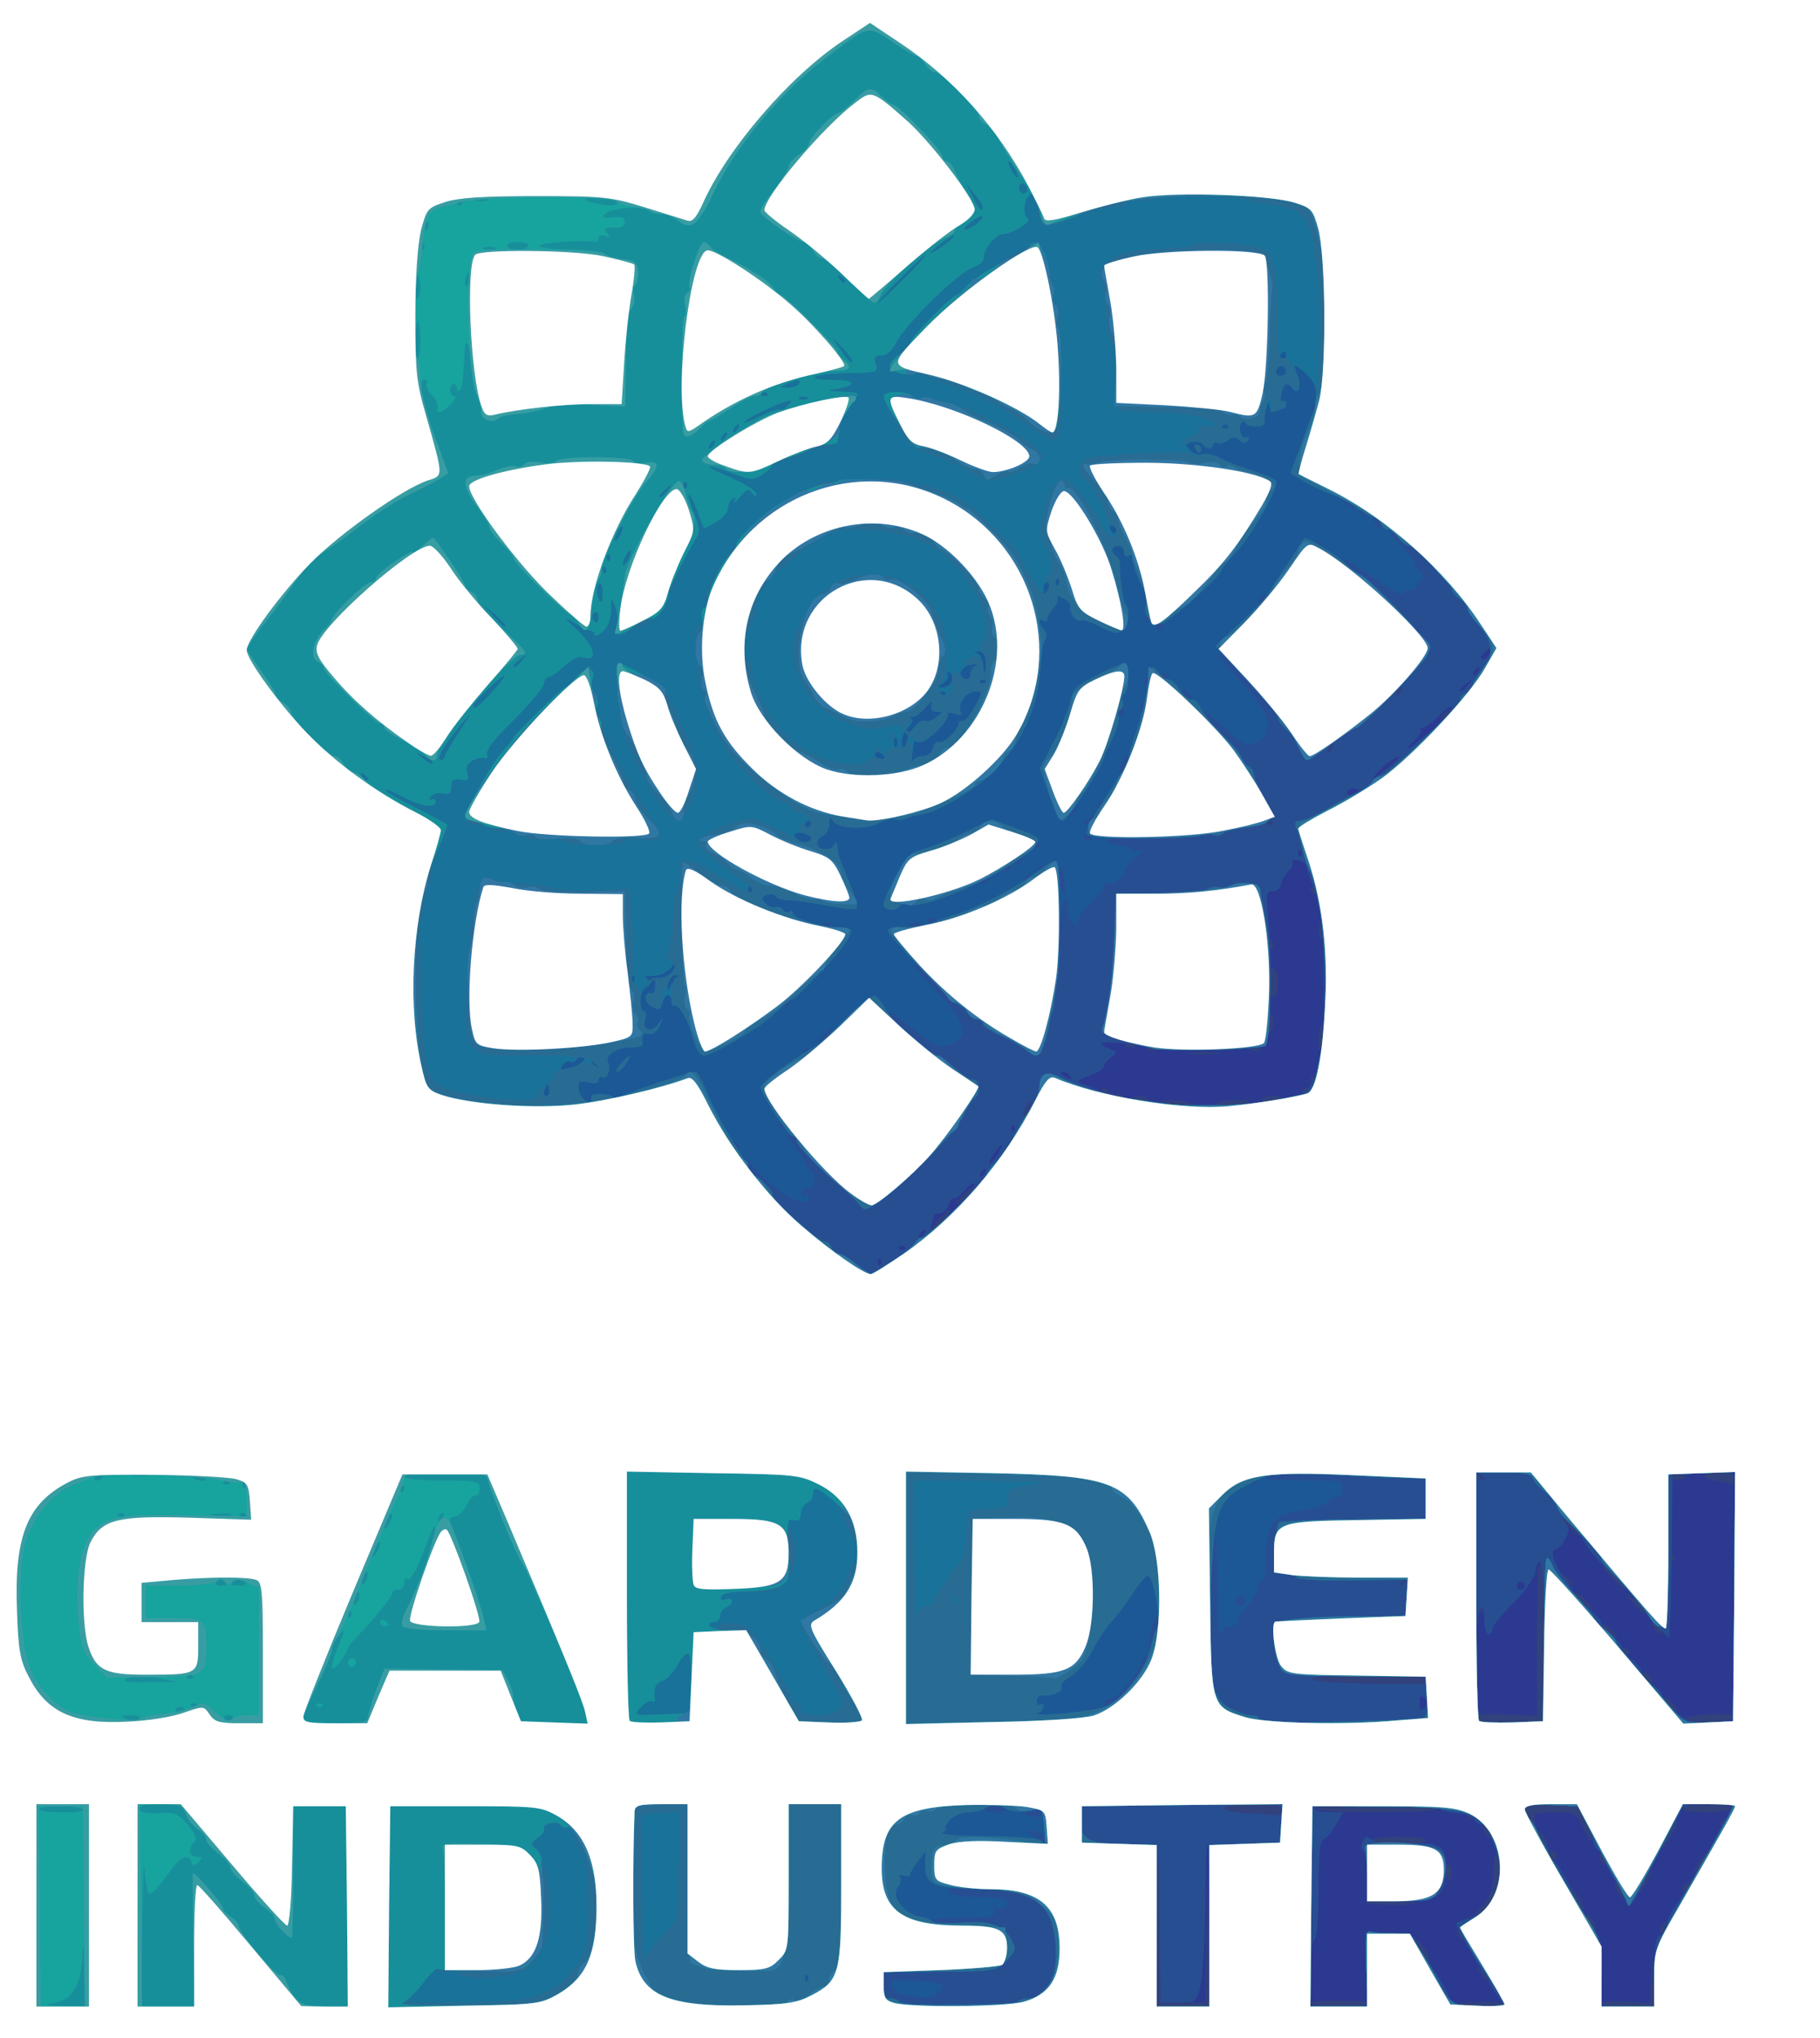 <!DOCTYPE svg PUBLIC "-//W3C//DTD SVG 20010904//EN" "http://www.w3.org/TR/2001/REC-SVG-20010904/DTD/svg10.dtd">
<svg version="1.0" xmlns="http://www.w3.org/2000/svg" width="980px" height="1097px" viewBox="3900 3000 4500 4000" preserveAspectRatio="xMidYMid meet">
<rect x="3900" y="3000" width="4500" height="4000" fill="#333333" stroke="none"/>
<g id="layer101" fill="#31427d" stroke="none">
<path d="M0 5140 l0 -5140 6000 0 6000 0 0 5140 0 5140 -6000 0 -6000 0 0 -5140z"/>
</g>
<g id="layer102" fill="#2b3990" stroke="none">
<path d="M0 5140 l0 -5140 6000 0 6000 0 0 5140 0 5140 -6000 0 -6000 0 0 -5140z m6888 2098 l-3 -203 -2 198 -3 197 -55 0 -55 0 -3 -197 -2 -198 -3 203 -2 202 65 0 65 0 -2 -202z m392 195 c0 -5 -31 -8 -70 -8 -38 0 -70 3 -70 8 0 4 32 7 70 7 39 0 70 -3 70 -7z m337 0 c-8 -7 -119 -5 -126 3 -2 2 26 4 64 4 38 0 65 -3 62 -7z m371 -70 l-2 -78 -3 73 -4 74 -59 -4 c-33 -1 -60 0 -60 5 0 4 29 7 65 7 l65 0 -2 -77z m-422 -11 c-17 -16 -18 -16 -5 5 7 12 15 20 18 17 3 -2 -3 -12 -13 -22z m-142 -52 c-10 -16 -20 -27 -22 -25 -5 5 26 55 34 55 3 0 -3 -13 -12 -30z m87 -43 c-10 -9 -11 -8 -5 6 3 10 9 15 12 12 3 -3 0 -11 -7 -18z m509 -12 c0 -8 -2 -15 -4 -15 -2 0 -6 7 -10 15 -3 8 -1 15 4 15 6 0 10 -7 10 -15z m-180 -16 c-7 -11 -14 -18 -17 -15 -3 3 0 12 7 21 18 21 23 19 10 -6z m-257 -41 c21 -29 35 -122 20 -131 -5 -4 -10 18 -11 50 -1 47 -6 61 -29 86 -16 16 -22 28 -14 25 8 -2 24 -16 34 -30z m221 -18 c-10 -16 -20 -27 -22 -25 -5 5 26 55 34 55 3 0 -3 -13 -12 -30z m-404 14 c-60 -8 -128 -8 -123 -1 2 4 37 6 76 6 40 -1 61 -3 47 -5z m510 -34 c-6 -12 -14 -20 -17 -17 -2 3 1 14 8 26 17 26 24 19 9 -9z m71 -35 c8 -16 6 -15 -10 4 -12 13 -21 28 -21 35 0 12 14 -5 31 -39z m99 24 c0 -6 -4 -7 -10 -4 -5 3 -10 11 -10 16 0 6 5 7 10 4 6 -3 10 -11 10 -16z m-594 -46 c-11 -11 -19 6 -11 24 8 17 8 17 12 0 3 -10 2 -21 -1 -24z m634 -27 c0 -12 -14 5 -31 39 -8 16 -6 15 10 -4 12 -13 21 -28 21 -35z m-250 9 c0 -8 -4 -15 -10 -15 -5 0 -7 7 -4 15 4 8 8 15 10 15 2 0 4 -7 4 -15z m-120 -4 c0 -6 -4 -13 -10 -16 -5 -3 -10 1 -10 9 0 9 5 16 10 16 6 0 10 -4 10 -9z m296 -88 c-5 -5 -36 50 -36 64 0 4 9 -7 21 -26 11 -18 18 -35 15 -38z m-621 47 c4 -6 -20 -10 -65 -10 -45 0 -69 4 -65 10 3 6 33 10 65 10 32 0 62 -4 65 -10z m293 -10 c-7 -10 -14 -17 -17 -15 -4 4 18 35 25 35 2 0 -1 -9 -8 -20z m102 -39 l-20 -41 -65 0 c-68 0 -83 13 -50 40 13 11 14 10 9 -4 -5 -14 2 -16 48 -16 54 0 55 1 74 40 10 21 20 35 22 30 2 -5 -6 -27 -18 -49z m-236 25 c-3 -9 -10 -16 -15 -16 -5 0 -4 9 3 20 14 22 21 20 12 -4z m584 -31 c-3 -3 -9 2 -12 12 -6 14 -5 15 5 6 7 -7 10 -15 7 -18z m-631 -12 c-4 -3 -7 0 -7 7 0 7 3 10 7 7 3 -4 3 -10 0 -14z m-467 -8 c0 -12 -14 -15 -69 -15 -95 0 -101 18 -9 23 40 1 74 4 76 5 1 1 2 -5 2 -13z m385 -5 c-4 -6 -67 -10 -156 -10 -93 0 -149 4 -149 10 0 6 59 10 156 10 101 0 153 -3 149 -10z m730 0 c4 -6 -18 -10 -59 -10 -37 0 -66 4 -66 10 0 6 26 10 59 10 33 0 63 -4 66 -10z m-467 -404 c1 -120 -1 -193 -8 -200 -7 -7 -10 51 -10 183 l0 193 -75 -4 c-41 -2 -75 0 -75 3 0 16 20 20 90 17 l75 -3 3 -189z m469 179 c2 -6 -22 -9 -62 -7 -38 2 -63 8 -59 13 8 13 116 7 121 -6z m-152 -35 c-10 -11 -21 -17 -24 -14 -3 3 3 12 13 20 28 20 32 17 11 -6z m-610 -61 c-8 -12 -272 -12 -280 1 -4 6 46 10 132 12 146 3 157 2 148 -13z m555 -4 c-7 -9 -15 -13 -17 -11 -7 7 7 26 19 26 6 0 6 -6 -2 -15z m-50 -59 c0 -3 -4 -8 -10 -11 -5 -3 -10 -1 -10 4 0 6 5 11 10 11 6 0 10 -2 10 -4z m-45 -56 c-10 -11 -21 -18 -23 -15 -3 3 3 12 14 20 27 20 30 18 9 -5z m125 1 c0 -5 -7 -12 -16 -15 -14 -5 -15 -4 -4 9 14 17 20 19 20 6z m-445 -51 c3 -5 4 -10 1 -10 -3 0 -8 5 -11 10 -3 6 -4 10 -1 10 3 0 8 -4 11 -10z m405 1 c0 -5 -12 -17 -27 -26 l-28 -18 24 27 c26 28 31 31 31 17z m-150 -26 c-13 -14 -26 -22 -29 -19 -3 3 5 14 18 25 33 27 39 24 11 -6z m90 -45 c-6 -11 -20 -25 -33 -31 -18 -10 -17 -6 7 20 34 36 41 39 26 11z m-535 0 c3 -5 4 -10 1 -10 -3 0 -8 5 -11 10 -3 6 -4 10 -1 10 3 0 8 -4 11 -10z m415 6 c0 -2 -8 -10 -17 -17 -16 -13 -17 -12 -4 4 13 16 21 21 21 13z m247 -73 c-4 -3 -7 0 -7 7 0 7 3 10 7 7 3 -4 3 -10 0 -14z m-233 -56 c-2 -7 -14 -19 -27 -26 -21 -13 -21 -12 2 13 27 29 33 32 25 13z m386 -132 c0 -11 -11 -15 -42 -15 -47 0 -42 16 7 23 17 2 31 5 33 6 1 0 2 -6 2 -14z m-620 1 c0 -3 -5 -8 -12 -12 -7 -4 -8 -3 -4 4 7 12 16 16 16 8z m495 -6 c3 -5 -3 -10 -14 -10 -12 0 -21 5 -21 10 0 6 6 10 14 10 8 0 18 -4 21 -10z m-1827 -638 c20 -30 11 -28 -19 4 -13 15 -18 25 -10 22 8 -2 21 -14 29 -26z m67 -63 c14 -22 -3 -18 -26 7 -23 25 -23 26 -2 15 12 -6 25 -16 28 -22z m145 -224 c0 -5 -5 -3 -10 5 -5 8 -10 20 -10 25 0 6 5 3 10 -5 5 -8 10 -19 10 -25z m395 5 c-3 -5 -23 -9 -43 -9 l-37 1 30 8 c44 11 57 11 50 0z m144 -6 c2 -2 -14 -4 -37 -4 -22 0 -44 5 -47 10 -6 10 73 3 84 -6z m-249 -4 c0 -5 -10 -10 -22 -9 -22 0 -22 1 -3 9 11 5 21 9 23 9 1 1 2 -3 2 -9z m330 -6 c0 -2 -11 -4 -25 -4 -14 0 -25 4 -25 9 0 4 11 6 25 3 14 -2 25 -6 25 -8z m-390 2 c0 -3 -5 -8 -12 -12 -7 -4 -8 -3 -4 4 7 12 16 16 16 8z m-40 -16 c0 -5 -5 -10 -11 -10 -5 0 -7 5 -4 10 3 6 8 10 11 10 2 0 4 -4 4 -10z m495 0 c3 -5 1 -10 -4 -10 -6 0 -11 5 -11 10 0 6 2 10 4 10 3 0 8 -4 11 -10z m12 -37 c-4 -3 -7 0 -7 7 0 7 3 10 7 7 3 -4 3 -10 0 -14z m-239 -60 c-15 -2 -42 -2 -60 0 -18 2 -6 4 27 4 33 0 48 -2 33 -4z m-145 -10 c-7 -2 -19 -2 -25 0 -7 3 -2 5 12 5 14 0 19 -2 13 -5z m254 1 c-3 -3 -12 -4 -19 -1 -8 3 -5 6 6 6 11 1 17 -2 13 -5z m156 -32 c4 -21 3 -31 -3 -27 -6 3 -10 20 -10 37 0 38 5 34 13 -10z m-466 22 c-3 -3 -12 -4 -19 -1 -8 3 -5 6 6 6 11 1 17 -2 13 -5z m-50 -11 c-4 -3 -10 -3 -14 0 -3 4 0 7 7 7 7 0 10 -3 7 -7z m391 -54 c-3 -20 -5 -19 -9 9 -3 20 -2 29 4 23 5 -5 7 -19 5 -32z m129 -71 c-2 -13 -4 -5 -4 17 -1 22 1 32 4 23 2 -10 2 -28 0 -40z m-117 -18 c0 -16 -4 -32 -10 -35 -6 -4 -10 10 -10 35 0 25 4 39 10 35 6 -3 10 -19 10 -35z m117 -52 c-3 -7 -5 -2 -5 12 0 14 2 19 5 13 2 -7 2 -19 0 -25z m-130 -50 c-3 -8 -6 -5 -6 6 -1 11 2 17 5 13 3 -3 4 -12 1 -19z m124 -29 c-9 -22 -10 -22 -10 -3 -1 11 2 24 6 27 12 12 14 0 4 -24z m-11 -93 c0 -3 -4 -8 -10 -11 -5 -3 -10 -1 -10 4 0 6 5 11 10 11 6 0 10 -2 10 -4z m-113 -173 c-4 -3 -10 -3 -14 0 -3 4 0 7 7 7 7 0 10 -3 7 -7z m148 -183 c3 -5 4 -10 1 -10 -3 0 -8 5 -11 10 -3 6 -4 10 -1 10 3 0 8 -4 11 -10z m295 -92 c0 -6 -6 -5 -15 2 -8 7 -15 14 -15 16 0 2 7 1 15 -2 8 -4 15 -11 15 -16z m-125 -48 c3 -5 4 -10 1 -10 -3 0 -8 5 -11 10 -3 6 -4 10 -1 10 3 0 8 -4 11 -10z"/>
</g>
<g id="layer103" fill="#284e92" stroke="none">
<path d="M0 5140 l0 -5140 6000 0 6000 0 0 5140 0 5140 -6000 0 -6000 0 0 -5140z m6890 2098 c0 -111 -2 -199 -5 -197 -2 3 -5 73 -5 156 -1 84 -7 170 -12 193 -10 39 -11 40 -54 40 l-44 0 -3 -197 -2 -198 -3 203 -2 202 65 0 65 0 0 -202z m388 110 l-3 -93 59 2 c50 1 61 5 67 21 4 11 21 39 37 61 16 22 35 54 42 71 12 29 14 30 77 30 l64 0 -20 -29 c-12 -16 -21 -33 -21 -37 0 -4 -6 -15 -14 -23 -13 -16 -66 -108 -66 -116 0 -2 14 -8 32 -13 17 -4 40 -20 51 -34 22 -29 34 -112 20 -130 -6 -7 -13 -25 -17 -40 -3 -16 -13 -28 -22 -28 -8 0 -17 -6 -19 -12 -3 -7 -22 -14 -42 -16 -21 -1 -42 -7 -47 -12 -13 -13 -306 -13 -306 0 0 6 16 10 36 10 l35 0 -18 31 c-10 17 -24 33 -30 36 -10 4 -13 38 -13 123 0 69 -4 121 -10 125 -5 3 -10 42 -10 86 l0 79 71 0 71 0 -4 -92z m712 7 c0 -67 3 -87 15 -91 8 -4 15 -14 15 -24 0 -9 12 -35 28 -57 42 -60 50 -74 77 -128 14 -27 34 -65 45 -82 l20 -33 -64 0 c-51 0 -65 3 -70 18 -4 9 -25 49 -46 87 -21 39 -47 87 -56 108 -17 37 -34 49 -34 24 0 -7 -11 -28 -25 -47 -14 -19 -25 -42 -25 -51 0 -9 -7 -19 -15 -23 -8 -3 -15 -12 -15 -21 0 -9 -9 -34 -20 -55 l-20 -40 -65 0 c-67 0 -83 13 -50 40 8 7 15 18 15 25 0 7 7 18 15 25 8 7 15 21 15 31 0 11 5 19 11 19 5 0 21 24 35 53 26 55 37 74 69 121 16 24 19 43 16 107 l-3 79 66 0 66 0 0 -85z m-920 -400 c0 -12 -14 -15 -69 -15 -95 0 -101 18 -9 23 40 1 74 4 76 5 1 1 2 -5 2 -13z m648 -409 c2 -177 -7 -250 -22 -179 -4 16 -29 52 -56 78 -28 27 -50 55 -50 62 0 7 -4 13 -10 13 -5 0 -10 -16 -10 -36 0 -21 -4 -33 -10 -29 -11 7 -14 268 -3 279 4 4 41 5 83 4 l75 -3 3 -189z m470 -118 l2 -308 -77 0 -78 0 -1 153 c-1 83 -3 175 -4 204 l-3 52 -29 -27 c-15 -15 -28 -31 -28 -36 0 -9 -25 -37 -102 -112 -25 -25 -51 -58 -57 -73 -7 -14 -22 -33 -34 -40 -20 -13 -21 -13 -8 3 12 14 12 21 1 41 -7 14 -17 25 -22 25 -16 0 -8 34 17 66 14 18 25 37 25 42 0 5 16 22 35 36 19 15 35 32 35 38 0 5 11 19 25 30 14 11 25 24 25 30 0 5 11 19 25 30 14 11 25 25 25 33 0 7 11 20 25 29 14 9 25 22 25 28 0 6 15 24 33 40 28 24 39 27 87 25 l55 -2 3 -307z m-766 250 c-9 -9 -12 -7 -12 12 0 19 3 21 12 12 9 -9 9 -15 0 -24z m3 -49 c-8 -12 -272 -12 -280 1 -4 6 46 10 132 12 146 3 157 2 148 -13z m245 -229 c0 -5 -4 -10 -10 -10 -5 0 -10 5 -10 10 0 6 5 10 10 10 6 0 10 -4 10 -10z m-295 -10 c3 -5 4 -10 1 -10 -3 0 -8 5 -11 10 -3 6 -4 10 -1 10 3 0 8 -4 11 -10z m195 -254 c0 -3 -5 -8 -12 -12 -7 -4 -8 -3 -4 4 7 12 16 16 16 8z m-1493 -543 c-4 -3 -7 0 -7 7 0 7 3 10 7 7 3 -4 3 -10 0 -14z m60 -30 c-4 -3 -10 -3 -14 0 -3 4 0 7 7 7 7 0 10 -3 7 -7z m48 -33 c3 -5 4 -10 1 -10 -3 0 -8 5 -11 10 -3 6 -4 10 -1 10 3 0 8 -4 11 -10z m75 -60 c28 -27 50 -55 50 -62 0 -7 -11 -1 -24 14 -13 15 -26 24 -29 22 -3 -3 -8 4 -12 15 -3 12 -13 21 -21 21 -8 0 -14 2 -14 4 0 2 -3 11 -6 20 -10 27 5 18 56 -34z m75 -90 c3 -5 4 -10 1 -10 -3 0 -8 5 -11 10 -3 6 -4 10 -1 10 3 0 8 -4 11 -10z m35 -51 c15 -28 5 -23 -15 7 -9 15 -12 23 -6 20 6 -4 16 -16 21 -27z m37 -66 c-4 -3 -7 0 -7 7 0 7 3 10 7 7 3 -4 3 -10 0 -14z m43 -58 c0 -5 -5 -3 -10 5 -5 8 -10 20 -10 25 0 6 5 3 10 -5 5 -8 10 -19 10 -25z m565 0 c22 -2 51 -8 65 -12 14 -4 32 -7 40 -7 8 -1 23 -23 33 -51 15 -40 19 -79 20 -200 0 -82 -3 -166 -7 -185 -4 -19 -9 -42 -10 -50 -2 -8 -8 -28 -15 -43 -6 -16 -11 -32 -11 -36 0 -5 -9 -11 -20 -14 -12 -3 -17 -1 -14 5 3 5 -1 15 -9 21 -8 7 -17 21 -19 32 -2 12 -11 19 -21 19 -16 -2 -17 5 -11 70 12 131 6 303 -10 313 -20 13 -241 12 -311 -2 -73 -13 -118 -9 -74 7 22 9 23 10 7 22 -10 7 -18 17 -18 23 0 5 -17 15 -37 23 -24 8 -32 15 -23 18 8 3 26 9 40 15 14 6 30 11 35 12 6 1 12 3 15 4 7 4 36 8 99 15 30 4 57 9 60 12 5 6 69 2 196 -11z m-470 -65 c-3 -5 -12 -10 -18 -10 -7 0 -6 4 3 10 19 12 23 12 15 0z m572 -557 c-4 -3 -7 0 -7 7 0 7 3 10 7 7 3 -4 3 -10 0 -14z m-70 -70 c-4 -3 -10 -3 -14 0 -3 4 0 7 7 7 7 0 10 -3 7 -7z m213 -79 c0 -2 -7 -4 -15 -4 -8 0 -15 4 -15 10 0 5 7 7 15 4 8 -4 15 -8 15 -10z m100 -81 c0 -8 -36 16 -55 38 -16 19 -13 18 18 -5 20 -16 37 -30 37 -33z m-165 -23 c3 -5 4 -10 1 -10 -3 0 -8 5 -11 10 -3 6 -4 10 -1 10 3 0 8 -4 11 -10z m254 -52 c22 -21 41 -43 41 -49 0 -6 -14 3 -31 20 -17 17 -35 31 -41 31 -6 0 -9 3 -5 6 3 3 -6 17 -21 31 -17 16 -19 20 -6 11 12 -7 40 -30 63 -50z m-84 -88 c3 -5 4 -10 1 -10 -3 0 -8 5 -11 10 -3 6 -4 10 -1 10 3 0 8 -4 11 -10z m166 -17 c13 -16 12 -17 -3 -4 -10 7 -18 15 -18 17 0 8 8 3 21 -13z m24 -33 c3 -5 4 -10 1 -10 -3 0 -8 5 -11 10 -3 6 -4 10 -1 10 3 0 8 -4 11 -10z m29 -46 c5 -14 4 -15 -9 -4 -17 14 -19 20 -6 20 5 0 12 -7 15 -16z"/>
<path d="M7280 7122 c0 -32 -4 -62 -10 -68 -5 -5 -6 -15 0 -23 7 -12 11 -13 24 -2 12 10 37 12 86 9 84 -6 99 5 95 71 -3 60 -21 71 -117 71 l-78 0 0 -58z"/>
</g>
<g id="layer104" fill="#1c5896" stroke="none">
<path d="M0 5140 l0 -5140 6000 0 6000 0 0 5140 0 5140 -6000 0 -6000 0 0 -5140z m6416 2289 c3 -5 16 -9 28 -9 47 0 73 -54 66 -136 -8 -99 -52 -131 -190 -134 -82 -3 -88 -2 -70 10 8 5 43 10 78 10 48 0 62 3 62 15 0 18 -26 20 -34 3 -3 -7 -3 -3 0 10 5 21 3 22 -76 22 -45 0 -79 4 -76 9 3 5 34 7 68 4 75 -6 108 5 128 41 13 25 12 29 -12 53 -25 25 -30 26 -165 27 l-138 1 -3 33 c-3 26 0 32 17 32 11 0 22 4 25 9 7 11 284 12 292 0z m474 -189 l0 -199 88 -3 87 -3 3 -48 3 -47 -248 2 -248 3 -3 28 c-6 51 20 67 110 67 l78 0 0 200 0 200 65 0 65 0 0 -200z m388 105 c-2 -76 0 -94 10 -90 8 3 32 5 55 5 37 0 45 4 67 38 13 20 32 53 42 72 31 64 40 70 107 70 33 0 61 -3 61 -8 0 -4 -17 -32 -37 -62 -31 -45 -73 -118 -73 -126 0 -1 16 -11 35 -23 61 -35 80 -112 49 -190 -30 -74 -62 -84 -289 -85 l-160 -1 -3 248 -2 247 71 0 71 0 -4 -95z m712 25 c0 -65 4 -77 43 -148 24 -42 47 -84 51 -92 4 -8 18 -33 31 -55 13 -22 35 -61 49 -87 l24 -48 -65 0 -64 0 -35 73 c-20 39 -49 96 -66 125 l-30 54 -19 -39 c-10 -21 -23 -45 -28 -53 -5 -8 -25 -46 -44 -85 l-36 -70 -65 -3 c-53 -2 -66 0 -66 12 0 8 5 18 10 21 6 4 17 22 24 40 14 32 78 143 118 204 32 47 38 71 38 147 l0 74 65 0 65 0 0 -70z m-1813 -157 c-4 -3 -10 -3 -14 0 -3 4 0 7 7 7 7 0 10 -3 7 -7z m307 -188 c-4 -8 -10 -15 -14 -15 -5 0 -17 -3 -27 -6 -10 -3 -4 3 12 14 37 25 36 25 29 7z m-7 -72 c-3 -2 -16 -1 -29 3 l-23 8 25 6 c23 6 39 -4 27 -17z m-92 -3 c-3 -5 -15 -10 -25 -10 -10 0 -22 5 -25 10 -4 6 7 10 25 10 18 0 29 -4 25 -10z m1028 -222 c15 -2 17 -10 15 -53 l-3 -50 -174 -1 c-172 -2 -174 -2 -187 -25 -7 -13 -13 -43 -14 -65 0 -40 1 -42 38 -50 20 -4 93 -8 162 -8 l125 -1 3 -45 3 -45 -135 2 c-77 1 -138 -2 -141 -8 -4 -5 -18 -9 -32 -9 -25 0 -25 -1 -21 -60 2 -33 7 -62 10 -66 4 -3 87 -7 185 -7 l178 -2 0 -50 0 -50 -50 -1 c-27 0 -111 -4 -186 -9 -95 -5 -142 -4 -155 3 -15 9 4 11 84 12 95 0 102 1 102 20 0 11 -5 20 -12 20 -6 0 -19 6 -27 14 -9 8 -32 16 -51 18 -84 11 -100 32 -100 134 0 24 -4 44 -10 44 -5 0 -10 7 -10 15 0 9 -11 28 -25 43 -14 15 -25 32 -25 39 0 7 -9 13 -19 13 -12 0 -21 8 -24 23 -2 12 -6 -50 -7 -138 -3 -150 -4 -155 -11 -75 -11 133 -10 299 3 342 9 30 20 43 47 55 20 9 41 15 48 14 6 -1 15 4 19 10 5 8 58 10 193 5 102 -3 194 -7 204 -8z m304 -192 c1 -109 4 -201 7 -203 3 -3 10 5 15 19 5 13 30 45 55 71 25 26 46 52 46 57 0 5 11 17 25 26 13 9 27 23 30 32 2 10 29 43 57 74 29 32 67 74 83 93 29 34 32 35 90 33 l60 -3 3 -308 2 -308 -82 3 -83 3 0 190 c0 164 -2 190 -15 187 -8 -2 -20 -11 -27 -20 -22 -30 -67 -84 -95 -113 -16 -15 -28 -31 -28 -35 0 -8 -17 -27 -82 -91 -16 -15 -28 -33 -28 -40 0 -7 -13 -22 -30 -35 -16 -12 -30 -28 -30 -35 0 -9 -19 -13 -70 -13 l-70 0 0 303 c0 167 3 307 7 311 4 4 41 5 83 4 l75 -3 2 -199z m-1100 168 c-3 -3 -12 -4 -19 -1 -8 3 -5 6 6 6 11 1 17 -2 13 -5z m89 -70 c21 -30 34 -57 31 -60 -4 -4 -11 4 -16 18 -13 34 -60 88 -77 88 -8 0 -14 4 -14 9 0 24 43 -7 76 -55z m56 -131 c6 -13 8 -26 5 -29 -9 -9 -27 42 -26 69 1 20 2 20 6 2 2 -11 9 -30 15 -42z m218 -62 c0 -17 -18 -21 -24 -6 -3 9 0 15 9 15 8 0 15 -4 15 -9z m27 -298 c-4 -3 -10 -3 -14 0 -3 4 0 7 7 7 7 0 10 -3 7 -7z m-899 -545 c26 -17 51 -38 55 -45 4 -7 13 -13 18 -13 13 0 159 -144 159 -156 0 -5 11 -19 23 -31 13 -11 32 -38 42 -59 11 -21 30 -54 43 -72 12 -19 22 -42 22 -51 1 -37 16 -45 51 -26 41 20 114 43 160 50 19 2 57 8 84 12 81 12 261 6 318 -12 6 -2 24 -6 38 -9 21 -4 28 -13 32 -38 3 -18 11 -58 17 -88 20 -104 0 -389 -30 -425 -5 -6 -13 -29 -18 -50 -5 -22 -13 -48 -17 -57 -5 -13 -2 -18 10 -18 9 0 43 -15 74 -34 32 -19 68 -37 79 -40 11 -4 23 -13 26 -21 3 -8 12 -15 19 -15 17 0 197 -173 197 -189 0 -7 7 -14 15 -17 8 -4 15 -11 15 -16 0 -6 11 -24 25 -40 31 -36 27 -74 -11 -115 -13 -14 -24 -31 -24 -37 0 -6 -9 -17 -20 -24 -11 -7 -20 -18 -20 -24 0 -16 -91 -108 -107 -108 -7 0 -18 -9 -25 -20 -7 -11 -17 -20 -22 -20 -6 0 7 17 27 38 20 21 37 43 37 49 0 6 5 13 11 15 17 6 -7 48 -26 48 -8 0 -15 4 -15 10 0 5 -36 -15 -80 -45 -44 -31 -77 -50 -74 -42 3 8 17 20 32 28 29 16 152 135 152 148 0 5 9 15 21 22 18 13 19 17 7 39 -14 28 -163 180 -175 180 -4 0 -32 18 -61 40 -29 22 -56 40 -61 40 -5 0 -12 -11 -15 -24 -3 -13 -17 -34 -31 -47 -13 -13 -25 -27 -25 -31 0 -9 -12 -24 -86 -106 -32 -34 -60 -60 -62 -57 -3 3 15 27 40 53 90 94 105 144 53 168 -21 10 -30 6 -79 -38 -59 -53 -78 -53 -23 -1 50 49 67 69 67 80 0 6 7 13 15 17 8 3 15 12 15 19 0 8 11 35 25 59 30 54 22 66 -46 74 -24 3 -49 10 -56 16 -7 5 -17 7 -23 3 -6 -4 -19 -3 -28 1 -9 4 -65 6 -124 5 -73 -2 -108 1 -108 8 0 6 11 11 24 11 14 0 27 4 31 10 3 5 13 6 23 3 9 -3 5 4 -10 16 -16 12 -28 29 -28 36 0 16 -29 34 -48 29 -7 -1 -8 0 -2 3 6 3 -8 22 -31 44 -22 21 -38 43 -34 49 3 6 0 7 -9 4 -10 -4 -16 -19 -16 -38 -1 -26 -2 -28 -11 -13 -5 9 -10 45 -9 80 1 34 -1 80 -5 102 -3 22 -7 51 -9 65 -2 14 -4 25 -5 25 -1 0 -4 11 -6 25 -5 37 -23 80 -33 80 -5 0 -20 -9 -33 -19 -14 -10 -41 -26 -62 -34 -20 -9 -37 -21 -37 -26 0 -6 -7 -11 -15 -11 -9 0 -18 -7 -21 -15 -4 -8 -11 -15 -18 -15 -6 0 -33 -25 -60 -56 -26 -30 -51 -53 -54 -50 -3 3 22 35 56 70 75 78 81 116 22 131 -20 5 -38 -4 -87 -45 -70 -56 -87 -53 -20 4 23 20 50 43 60 51 9 8 21 15 25 15 5 0 24 14 42 30 18 17 40 30 47 30 15 0 18 36 3 45 -5 3 -17 21 -26 40 -20 42 -179 205 -218 223 -25 11 -31 10 -51 -10 -12 -13 -50 -48 -84 -78 -33 -30 -61 -60 -61 -66 0 -7 -7 -15 -16 -18 -12 -4 -9 4 10 28 14 19 26 38 26 41 0 4 7 13 15 21 15 15 10 45 -7 41 -6 -1 -13 4 -16 12 -3 8 0 11 7 7 6 -4 11 -2 11 3 0 33 -78 -7 -130 -67 -27 -31 -36 -38 -27 -20 8 15 26 37 41 49 14 11 26 26 26 34 0 7 19 29 43 49 23 20 50 43 60 51 9 8 22 15 27 15 6 0 13 7 16 15 4 8 11 15 18 15 6 0 25 11 41 25 17 13 34 24 38 25 5 0 29 -14 55 -32z m-378 -282 c0 -3 -5 -8 -12 -12 -7 -4 -8 -3 -4 4 7 12 16 16 16 8z m110 -50 c0 -3 -5 -8 -12 -12 -7 -4 -8 -3 -4 4 7 12 16 16 16 8z m55 -186 c3 -5 4 -10 1 -10 -3 0 -8 5 -11 10 -3 6 -4 10 -1 10 3 0 8 -4 11 -10z m55 -35 c20 -24 6 -28 -15 -5 -10 11 -13 20 -8 20 6 0 16 -7 23 -15z m-95 -85 c3 -5 1 -10 -4 -10 -6 0 -11 5 -11 10 0 6 2 10 4 10 3 0 8 -4 11 -10z m100 -190 c-3 -5 -12 -10 -18 -10 -7 0 -6 4 3 10 19 12 23 12 15 0z m216 -8 c-7 -2 -18 1 -23 6 -8 8 -4 9 13 5 13 -4 18 -8 10 -11z m44 -2 c3 -5 -1 -10 -10 -10 -9 0 -13 5 -10 10 3 6 8 10 10 10 2 0 7 -4 10 -10z m317 -106 c-3 -25 -8 -32 -15 -25 -7 7 -7 18 1 36 16 34 19 32 14 -11z m-187 -2 c-3 -3 -11 0 -18 7 -9 10 -8 11 6 5 10 -3 15 -9 12 -12z m100 -2 c3 -5 4 -10 1 -10 -3 0 -8 5 -11 10 -3 6 -4 10 -1 10 3 0 8 -4 11 -10z m-50 -20 c3 -5 4 -10 1 -10 -3 0 -8 5 -11 10 -3 6 -4 10 -1 10 3 0 8 -4 11 -10z m80 0 c3 -5 4 -10 1 -10 -3 0 -8 5 -11 10 -3 6 -4 10 -1 10 3 0 8 -4 11 -10z m-50 -20 c3 -5 4 -10 1 -10 -3 0 -8 5 -11 10 -3 6 -4 10 -1 10 3 0 8 -4 11 -10z m42 -47 c-4 -3 -7 0 -7 7 0 7 3 10 7 7 3 -4 3 -10 0 -14z m133 -7 c0 -3 -4 -8 -10 -11 -5 -3 -10 -1 -10 4 0 6 5 11 10 11 6 0 10 -2 10 -4z m1 -53 c13 -16 12 -17 -3 -4 -10 7 -18 15 -18 17 0 8 8 3 21 -13z m-40 -20 c13 -16 12 -17 -3 -4 -10 7 -18 15 -18 17 0 8 8 3 21 -13z m64 -13 c3 -5 4 -10 1 -10 -3 0 -8 5 -11 10 -3 6 -4 10 -1 10 3 0 8 -4 11 -10z m63 -115 c-2 -12 -7 -7 -15 16 -12 30 -11 32 3 17 9 -8 14 -23 12 -33z m-44 -21 c3 -8 2 -12 -4 -9 -6 3 -10 10 -10 16 0 14 7 11 14 -7z m36 -94 c0 -5 -2 -10 -4 -10 -3 0 -8 5 -11 10 -3 6 -1 10 4 10 6 0 11 -4 11 -10z m54 -16 c3 -8 2 -12 -4 -9 -6 3 -10 10 -10 16 0 14 7 11 14 -7z m106 -29 c-7 -9 -15 -13 -17 -11 -7 7 7 26 19 26 6 0 6 -6 -2 -15z m-103 -37 c-3 -8 -6 -5 -6 6 -1 11 2 17 5 13 3 -3 4 -12 1 -19z m53 -2 c0 -3 -4 -8 -10 -11 -5 -3 -10 -1 -10 4 0 6 5 11 10 11 6 0 10 -2 10 -4z m-15 -126 c3 -5 1 -10 -4 -10 -6 0 -11 5 -11 10 0 6 2 10 4 10 3 0 8 -4 11 -10z m-38 -27 c-4 -3 -7 0 -7 7 0 7 3 10 7 7 3 -4 3 -10 0 -14z m293 -44 c0 -6 -4 -7 -10 -4 -5 3 -10 11 -10 16 0 6 5 7 10 4 6 -3 10 -11 10 -16z m137 -136 c-4 -3 -10 -3 -14 0 -3 4 0 7 7 7 7 0 10 -3 7 -7z m147 -48 c-4 -8 -11 -15 -16 -15 -6 0 -5 6 2 15 7 8 14 15 16 15 2 0 1 -7 -2 -15z m-34 -19 c0 -3 -5 -8 -12 -12 -7 -4 -8 -3 -4 4 7 12 16 16 16 8z m-40 -31 c-7 -8 -17 -15 -23 -15 -6 0 -2 7 9 15 25 19 30 19 14 0z m-85 -235 c3 -5 4 -10 1 -10 -3 0 -8 5 -11 10 -3 6 -4 10 -1 10 3 0 8 -4 11 -10z"/>
<path d="M6145 7413 c-30 -5 -48 -20 -39 -35 5 -7 113 0 123 8 2 2 -2 10 -9 19 -12 15 -19 16 -75 8z"/>
</g>
<g id="layer105" fill="#19729a" stroke="none">
<path d="M0 5140 l0 -5140 6000 0 6000 0 0 5140 0 5140 -6000 0 -6000 0 0 -5140z m6416 2289 c3 -5 16 -9 28 -9 47 0 73 -54 66 -136 -9 -103 -53 -132 -208 -135 -96 -3 -116 -13 -114 -60 l1 -34 -19 25 c-11 14 -20 29 -20 34 0 4 -7 5 -16 2 -9 -3 -12 -2 -9 5 4 5 1 16 -5 24 -18 21 13 64 51 72 16 3 32 9 34 13 3 4 33 6 67 3 75 -6 108 5 128 41 13 25 12 29 -12 53 -25 25 -30 26 -165 27 l-138 1 -3 33 c-3 26 0 32 17 32 11 0 22 4 25 9 7 11 284 12 292 0z m474 -189 l0 -199 88 -3 87 -3 3 -48 3 -47 -248 2 -248 3 -3 28 c-6 51 20 67 110 67 l78 0 0 200 0 200 65 0 65 0 0 -200z m388 105 c-2 -76 0 -94 10 -90 8 3 32 5 55 5 37 0 45 4 67 38 13 20 32 53 42 72 31 64 40 70 107 70 33 0 61 -3 61 -8 0 -4 -17 -32 -37 -62 -31 -45 -73 -118 -73 -126 0 -1 16 -11 35 -23 61 -35 80 -112 49 -190 -30 -74 -62 -84 -289 -85 l-160 -1 -3 248 -2 247 71 0 71 0 -4 -95z m712 25 c0 -65 4 -77 43 -148 24 -42 47 -84 51 -92 4 -8 18 -33 31 -55 13 -22 35 -61 49 -87 l24 -48 -65 0 -64 0 -35 73 c-20 39 -49 96 -66 125 l-30 54 -19 -39 c-10 -21 -23 -45 -28 -53 -5 -8 -25 -46 -44 -85 l-36 -70 -65 -3 c-53 -2 -66 0 -66 12 0 8 5 18 10 21 6 4 17 22 24 40 14 32 78 143 118 204 32 47 38 71 38 147 l0 74 65 0 65 0 0 -70z m-2093 -7 c-4 -3 -7 0 -7 7 0 7 3 10 7 7 3 -4 3 -10 0 -14z m585 -368 l-4 -46 -35 7 c-22 4 -44 2 -59 -7 -20 -10 -29 -10 -44 -1 -11 7 -32 12 -48 12 -15 0 -35 9 -45 20 -9 11 -13 20 -9 20 4 0 1 4 -7 9 -9 6 31 10 109 10 68 1 129 6 134 11 6 6 10 10 11 10 0 0 -1 -20 -3 -45z m931 -267 c15 -2 17 -10 15 -53 l-3 -50 -174 -1 c-172 -2 -174 -2 -187 -25 -7 -13 -13 -43 -14 -65 0 -40 1 -42 38 -50 20 -4 93 -8 162 -8 l125 -1 3 -45 3 -45 -135 2 c-77 1 -138 -2 -141 -8 -4 -5 -18 -9 -32 -9 -25 0 -25 -1 -21 -60 2 -33 7 -62 10 -66 4 -3 87 -7 185 -7 l178 -2 0 -50 0 -50 -50 -1 c-27 0 -111 -4 -185 -8 -125 -7 -138 -7 -180 12 -102 47 -108 62 -116 280 -9 221 0 264 55 289 20 9 41 15 48 14 6 -1 15 4 19 10 5 8 58 10 193 5 102 -3 194 -7 204 -8z m304 -192 c1 -109 4 -201 7 -203 3 -3 10 5 15 19 5 13 30 45 55 71 25 26 46 52 46 57 0 5 11 17 25 26 13 9 27 23 30 32 2 10 29 43 57 74 29 32 67 74 83 93 29 34 32 35 90 33 l60 -3 3 -308 2 -308 -82 3 -83 3 0 190 c0 164 -2 190 -15 187 -8 -2 -20 -11 -27 -20 -22 -30 -67 -84 -95 -113 -16 -15 -28 -31 -28 -35 0 -8 -17 -27 -82 -91 -16 -15 -28 -33 -28 -40 0 -7 -13 -22 -30 -35 -16 -12 -30 -28 -30 -35 0 -9 -19 -13 -70 -13 l-70 0 0 303 c0 167 3 307 7 311 4 4 41 5 83 4 l75 -3 2 -199z m-1079 161 c40 -17 99 -97 108 -146 4 -20 10 -41 15 -47 12 -16 -10 -134 -24 -128 -7 2 -24 23 -39 47 -15 23 -38 53 -51 67 -13 14 -33 45 -46 70 -12 25 -36 53 -52 63 -17 9 -28 21 -25 26 7 11 -22 25 -45 22 -9 -1 -16 5 -16 13 0 8 4 13 9 10 4 -3 8 -1 8 5 0 5 -6 12 -12 15 -28 13 139 -3 170 -17z m-530 -1099 c26 -17 51 -38 55 -45 4 -7 13 -13 18 -13 13 0 159 -144 159 -156 0 -5 11 -19 23 -31 13 -11 32 -38 42 -59 11 -21 30 -54 43 -72 12 -19 22 -42 22 -51 1 -37 16 -45 51 -26 41 20 114 43 160 50 19 2 57 8 84 12 81 12 261 6 318 -12 6 -2 24 -6 38 -9 21 -4 28 -13 32 -38 3 -18 11 -58 17 -88 20 -104 0 -389 -30 -425 -5 -6 -13 -29 -18 -50 -5 -22 -13 -48 -17 -57 -5 -13 -2 -18 10 -18 9 0 43 -15 74 -34 32 -19 68 -37 79 -40 11 -4 23 -13 26 -21 3 -8 12 -15 19 -15 17 0 197 -173 197 -189 0 -7 7 -14 15 -17 8 -4 15 -11 15 -16 0 -6 11 -24 25 -40 31 -36 27 -74 -11 -115 -13 -14 -24 -31 -24 -37 0 -6 -9 -17 -20 -24 -11 -7 -20 -18 -20 -24 0 -16 -91 -108 -107 -108 -7 0 -18 -9 -25 -20 -7 -11 -19 -20 -26 -20 -7 0 -15 -7 -18 -15 -4 -8 -11 -15 -17 -15 -5 0 -24 -11 -41 -23 -17 -13 -47 -29 -66 -35 -19 -7 -49 -21 -67 -32 l-32 -19 25 -68 c13 -37 27 -75 31 -83 15 -41 10 -69 -18 -95 -32 -28 -33 -27 -19 9 9 25 -3 46 -15 26 -11 -17 -22 -11 -27 15 -3 13 -1 22 3 19 5 -3 9 0 9 5 0 6 -2 11 -4 11 -2 0 -11 3 -20 6 -11 4 -16 0 -17 -12 0 -12 -4 -8 -9 10 -5 16 -8 32 -6 35 2 3 -7 6 -20 6 -13 0 -24 -4 -24 -8 0 -5 -4 -6 -9 -3 -5 3 -7 15 -4 26 3 11 10 17 16 13 6 -3 7 -1 3 6 -6 9 -11 9 -22 0 -11 -9 -17 -9 -29 1 -8 6 -18 9 -24 6 -5 -3 -11 0 -14 6 -3 10 -7 10 -20 -1 -9 -7 -24 -10 -33 -7 -14 5 -14 8 0 21 8 8 21 12 30 9 8 -3 28 1 43 10 15 8 52 22 80 31 29 9 55 20 58 25 8 13 -58 132 -97 174 -21 21 -38 43 -38 46 0 14 -127 127 -149 133 -24 6 -47 -24 -37 -49 3 -8 1 -22 -4 -32 -15 -26 -33 -76 -31 -85 1 -5 -3 -6 -9 -2 -5 3 -10 -1 -10 -9 0 -9 -7 -16 -15 -16 -17 0 -20 16 -6 25 6 3 10 13 10 23 -1 32 8 93 15 99 11 12 6 50 -8 62 -11 10 -23 8 -56 -9 -23 -12 -44 -19 -47 -16 -8 8 -31 -18 -26 -31 3 -6 -5 -17 -17 -23 -13 -7 -20 -8 -16 -2 3 6 -1 17 -9 25 -8 9 -15 21 -15 27 0 6 -4 8 -10 5 -14 -8 -13 8 1 22 7 7 8 17 3 25 -5 7 -10 29 -10 48 -4 109 -39 194 -111 271 -46 50 -144 108 -187 113 -12 1 -27 6 -34 10 -7 4 -19 5 -27 2 -8 -3 -27 2 -44 10 -35 17 -99 13 -112 -7 -7 -11 -9 -8 -9 9 0 12 -7 25 -15 28 -8 4 -15 12 -15 20 0 17 36 19 43 2 4 -8 6 -6 7 5 3 22 4 26 19 62 6 17 17 43 23 58 6 15 8 30 5 34 -3 3 -37 -1 -74 -8 -37 -7 -79 -13 -93 -13 -14 0 -28 -4 -31 -9 -4 -6 -14 -7 -23 -4 -14 6 -15 9 -4 21 7 7 18 12 24 9 7 -2 15 1 19 6 3 6 11 9 16 6 5 -4 9 -2 9 3 0 12 49 28 110 36 14 1 28 4 33 4 4 1 0 14 -10 30 -18 30 -124 142 -134 142 -3 0 -24 17 -46 38 -45 42 -165 108 -181 99 -5 -4 -13 -19 -17 -34 -11 -45 -37 -93 -46 -87 -5 3 -9 -2 -9 -10 0 -23 -17 -19 -23 5 -5 17 -8 18 -25 8 -11 -7 -18 -18 -15 -26 3 -7 9 -10 14 -7 5 3 9 -4 9 -15 0 -25 30 -28 31 -3 0 13 2 14 6 2 3 -8 11 -18 17 -22 8 -5 7 -8 -1 -8 -7 0 -10 -7 -6 -17 5 -16 4 -16 -9 1 -8 10 -27 19 -42 19 -20 0 -24 2 -15 8 11 8 11 11 -3 20 -18 10 -22 59 -5 59 5 0 6 9 2 19 -8 27 13 37 31 15 14 -18 14 -17 4 4 -7 14 -17 21 -26 18 -13 -5 -19 5 -15 27 0 4 -14 7 -33 7 -34 0 -63 21 -52 39 8 13 -4 42 -15 35 -5 -3 -9 0 -9 6 0 8 -9 10 -25 6 -20 -5 -25 -3 -25 13 0 10 7 24 15 31 13 11 19 8 17 -10 -1 -8 45 -6 53 2 4 4 15 3 24 -2 18 -11 167 -60 180 -60 5 0 19 25 31 56 13 30 40 82 61 115 22 33 39 63 39 67 0 5 14 18 30 30 17 13 30 29 30 36 0 8 19 30 43 50 23 20 50 43 60 51 9 8 22 15 27 15 6 0 13 7 16 15 4 8 11 15 18 15 6 0 25 11 41 25 17 13 34 24 38 25 5 0 29 -14 55 -32z m-848 -423 c0 -8 -2 -15 -4 -15 -2 0 -6 7 -10 15 -3 8 -1 15 4 15 6 0 10 -7 10 -15z m81 -71 c8 -9 8 -14 1 -14 -6 0 -14 5 -17 10 -4 6 -10 8 -15 5 -4 -3 -13 1 -19 9 -9 11 -6 12 14 9 13 -3 30 -11 36 -19z m39 12 c0 -3 -5 -8 -12 -12 -7 -4 -8 -3 -4 4 7 12 16 16 16 8z m87 -223 c-4 -3 -7 0 -7 7 0 7 3 10 7 7 3 -4 3 -10 0 -14z m290 -220 c-4 -3 -7 0 -7 7 0 7 3 10 7 7 3 -4 3 -10 0 -14z m147 -124 c-3 -5 -14 -9 -26 -9 -17 0 -18 3 -8 14 12 15 44 10 34 -5z m1 -29 c3 -5 1 -10 -4 -10 -6 0 -11 5 -11 10 0 6 2 10 4 10 3 0 8 -4 11 -10z m277 -170 c11 0 22 -8 25 -20 3 -11 9 -17 14 -15 10 7 49 -30 49 -46 0 -5 4 -8 8 -5 5 3 19 -13 31 -34 22 -40 22 -40 2 -40 -22 0 -46 34 -35 51 4 8 -1 9 -16 4 -13 -4 -20 -3 -17 2 8 13 -60 76 -73 68 -5 -3 -10 -3 -11 2 0 4 -2 19 -4 33 -2 14 -1 19 1 13 3 -7 15 -13 26 -13z m-97 0 c-3 -5 -11 -10 -16 -10 -6 0 -7 5 -4 10 3 6 11 10 16 10 6 0 7 -4 4 -10z m32 -42 c-3 -8 -6 -5 -6 6 -1 11 2 17 5 13 3 -3 4 -12 1 -19z m27 -1 c2 -19 34 -50 44 -44 4 3 16 -1 27 -9 17 -13 18 -14 1 -14 -13 0 -16 -5 -12 -17 4 -11 -3 -8 -18 9 -13 15 -27 24 -32 20 -4 -4 -4 -2 -1 4 4 7 0 17 -8 24 -8 7 -15 22 -15 33 0 22 10 18 14 -6z m93 -114 c-4 -3 -10 -3 -14 0 -3 4 0 7 7 7 7 0 10 -3 7 -7z m16 -28 c4 -8 1 -17 -5 -21 -6 -4 -8 -3 -4 4 3 6 -2 15 -11 21 -16 9 -16 10 -2 11 9 0 19 -7 22 -15z m84 -2 c-4 -3 -10 -3 -14 0 -3 4 0 7 7 7 7 0 10 -3 7 -7z m-37 -17 c0 -8 6 -17 13 -19 7 -4 6 -6 -4 -6 -19 -1 -42 23 -32 32 11 12 23 8 23 -7z m36 -42 c-3 -8 -11 -14 -18 -13 -10 0 -10 2 0 6 6 2 13 17 13 31 1 18 3 21 6 9 3 -10 2 -25 -1 -33z m158 -169 c3 -8 1 -15 -4 -15 -6 0 -10 7 -10 15 0 8 2 15 4 15 2 0 6 -7 10 -15z m23 -22 c-4 -3 -7 0 -7 7 0 7 3 10 7 7 3 -4 3 -10 0 -14z m143 -123 c0 -5 -5 -10 -11 -10 -5 0 -7 5 -4 10 3 6 8 10 11 10 2 0 4 -4 4 -10z m277 -257 c-4 -3 -10 -3 -14 0 -3 4 0 7 7 7 7 0 10 -3 7 -7z m143 -132 c0 -17 -18 -21 -24 -6 -3 9 0 15 9 15 8 0 15 -4 15 -9z m0 -41 c0 -5 -2 -10 -4 -10 -3 0 -8 5 -11 10 -3 6 -1 10 4 10 6 0 11 -4 11 -10z"/>
</g>
<g id="layer106" fill="#286c94" stroke="none">
<path d="M0 5140 l0 -5140 6000 0 6000 0 0 5140 0 5140 -6000 0 -6000 0 0 -5140z m6416 2289 c3 -5 16 -9 28 -9 47 0 73 -54 66 -136 -9 -103 -53 -132 -208 -135 -96 -3 -116 -13 -114 -60 l1 -34 -19 25 c-11 14 -20 29 -20 34 0 4 -7 5 -16 2 -9 -3 -12 -2 -9 5 4 5 1 16 -5 24 -18 21 13 64 51 72 16 3 32 9 34 13 3 4 33 6 67 3 75 -6 108 5 128 41 13 25 12 29 -12 53 -25 25 -30 26 -165 27 l-138 1 -3 33 c-3 26 0 32 17 32 11 0 22 4 25 9 7 11 284 12 292 0z m474 -189 l0 -199 88 -3 87 -3 3 -48 3 -47 -248 2 -248 3 -3 28 c-6 51 20 67 110 67 l78 0 0 200 0 200 65 0 65 0 0 -200z m388 105 c-2 -76 0 -94 10 -90 8 3 32 5 55 5 37 0 45 4 67 38 13 20 32 53 42 72 31 64 40 70 107 70 33 0 61 -3 61 -8 0 -4 -17 -32 -37 -62 -31 -45 -73 -118 -73 -126 0 -1 16 -11 35 -23 61 -35 80 -112 49 -190 -30 -74 -62 -84 -289 -85 l-160 -1 -3 248 -2 247 71 0 71 0 -4 -95z m712 25 c0 -65 4 -77 43 -148 24 -42 47 -84 51 -92 4 -8 18 -33 31 -55 13 -22 35 -61 49 -87 l24 -48 -65 0 -64 0 -35 73 c-20 39 -49 96 -66 125 l-30 54 -19 -39 c-10 -21 -23 -45 -28 -53 -5 -8 -25 -46 -44 -85 l-36 -70 -65 -3 c-53 -2 -66 0 -66 12 0 8 5 18 10 21 6 4 17 22 24 40 14 32 78 143 118 204 32 47 38 71 38 147 l0 74 65 0 65 0 0 -70z m-2781 49 c62 -20 85 -36 116 -80 28 -41 29 -49 30 -149 0 -92 -3 -110 -23 -143 -12 -21 -20 -43 -17 -48 4 -5 0 -6 -8 -3 -8 3 -18 1 -21 -4 -3 -6 -15 -8 -26 -5 -11 3 -17 9 -14 14 2 5 -4 14 -15 21 -16 10 -18 15 -8 26 22 27 37 88 36 152 -1 84 -29 140 -79 157 -44 15 -137 16 -145 2 -4 -6 -14 -8 -22 -5 -9 4 -21 2 -27 -3 -7 -6 -22 6 -44 35 l-33 44 132 0 c73 0 149 -5 168 -11z m688 -56 c-4 -3 -7 0 -7 7 0 7 3 10 7 7 3 -4 3 -10 0 -14z m-342 -116 c18 -17 20 -33 23 -153 l4 -135 -49 3 -48 3 1 80 c1 44 2 124 3 179 l1 99 22 -29 c12 -16 31 -37 43 -47z m927 -252 l-4 -46 -35 7 c-22 4 -44 2 -59 -7 -20 -10 -29 -10 -44 -1 -11 7 -32 12 -48 12 -15 0 -35 9 -45 20 -9 11 -13 20 -9 20 4 0 1 4 -7 9 -9 6 31 10 109 10 68 1 129 6 134 11 6 6 10 10 11 10 0 0 -1 -20 -3 -45z m931 -267 c15 -2 17 -10 15 -53 l-3 -50 -174 -1 c-172 -2 -174 -2 -187 -25 -7 -13 -13 -43 -14 -65 0 -40 1 -42 38 -50 20 -4 93 -8 162 -8 l125 -1 3 -45 3 -45 -135 2 c-77 1 -138 -2 -141 -8 -4 -5 -18 -9 -32 -9 -25 0 -25 -1 -21 -60 2 -33 7 -62 10 -66 4 -3 87 -7 185 -7 l178 -2 0 -50 0 -50 -50 -1 c-27 0 -111 -4 -185 -8 -125 -7 -138 -7 -180 12 -102 47 -108 62 -116 280 -9 221 0 264 55 289 20 9 41 15 48 14 6 -1 15 4 19 10 5 8 58 10 193 5 102 -3 194 -7 204 -8z m304 -192 c1 -109 4 -201 7 -203 3 -3 10 5 15 19 5 13 30 45 55 71 25 26 46 52 46 57 0 5 11 17 25 26 13 9 27 23 30 32 2 10 29 43 57 74 29 32 67 74 83 93 29 34 32 35 90 33 l60 -3 3 -308 2 -308 -82 3 -83 3 0 190 c0 164 -2 190 -15 187 -8 -2 -20 -11 -27 -20 -22 -30 -67 -84 -95 -113 -16 -15 -28 -31 -28 -35 0 -8 -17 -27 -82 -91 -16 -15 -28 -33 -28 -40 0 -7 -13 -22 -30 -35 -16 -12 -30 -28 -30 -35 0 -9 -19 -13 -70 -13 l-70 0 0 303 c0 167 3 307 7 311 4 4 41 5 83 4 l75 -3 2 -199z m-2109 110 c2 -38 -1 -73 -5 -77 -5 -5 -17 7 -27 26 -11 19 -27 37 -37 40 -19 6 -23 17 -20 44 2 7 -2 10 -7 7 -5 -3 -18 4 -28 15 -18 20 -18 20 51 17 l70 -3 3 -69z m366 59 c14 -14 13 -19 -2 -44 -56 -95 -92 -161 -92 -170 0 -6 15 -18 33 -27 47 -24 75 -53 82 -85 4 -16 11 -31 16 -34 11 -8 12 -48 0 -61 -5 -5 -14 -26 -21 -46 -6 -21 -24 -47 -40 -58 -34 -24 -40 -25 -40 -5 0 9 -7 18 -15 21 -8 4 -15 15 -15 26 0 15 -5 19 -20 15 -24 -6 -24 -8 -4 32 20 40 13 97 -16 125 -17 17 -33 21 -87 21 -44 0 -68 4 -70 13 -3 7 1 10 11 6 9 -3 16 -2 16 4 0 5 -7 12 -15 16 -8 3 -15 12 -15 21 0 8 -7 15 -16 15 -8 0 -12 5 -9 10 5 8 11 7 21 -1 8 -6 27 -9 47 -5 28 5 40 18 85 92 28 47 52 90 52 95 0 5 5 9 10 9 6 0 10 7 10 15 0 21 73 20 94 0z m664 -8 c40 -17 99 -97 108 -146 4 -20 10 -41 15 -47 12 -16 -10 -134 -24 -128 -7 2 -24 23 -39 47 -15 23 -38 53 -51 67 -13 14 -33 45 -46 70 -12 25 -36 53 -52 63 -17 9 -28 21 -25 26 7 11 -22 25 -45 22 -9 -1 -16 5 -16 13 0 8 4 13 9 10 4 -3 8 -1 8 5 0 5 -6 12 -12 15 -28 13 139 -3 170 -17z m-447 -247 c10 0 19 -6 19 -13 0 -7 9 -23 20 -35 11 -12 20 -25 20 -30 0 -5 8 -16 18 -25 12 -11 18 -33 20 -68 1 -28 5 -55 8 -60 3 -5 25 -9 50 -9 43 0 49 -5 45 -37 -1 -7 15 -15 36 -18 21 -4 45 -8 53 -10 8 -1 -60 -3 -152 -4 l-168 -1 1 178 c1 97 4 167 6 155 3 -15 12 -23 24 -23z m70 -23 c-10 -9 -11 -8 -5 6 3 10 9 15 12 12 3 -3 0 -11 -7 -18z m-153 -829 c26 -17 51 -38 55 -45 4 -7 13 -13 18 -13 13 0 159 -144 159 -156 0 -5 11 -19 23 -31 13 -11 32 -38 42 -59 11 -21 30 -54 43 -72 12 -19 22 -42 22 -51 1 -37 16 -45 51 -26 41 20 114 43 160 50 19 2 57 8 84 12 81 12 261 6 318 -12 6 -2 24 -6 38 -9 21 -4 28 -13 32 -38 3 -18 11 -58 17 -88 20 -104 0 -389 -30 -425 -5 -6 -13 -29 -18 -50 -5 -22 -13 -48 -17 -57 -5 -13 -2 -18 10 -18 9 0 43 -15 74 -34 32 -19 68 -37 79 -40 11 -4 23 -13 26 -21 3 -8 12 -15 19 -15 17 0 197 -173 197 -189 0 -7 7 -14 15 -17 8 -4 15 -11 15 -16 0 -6 11 -24 25 -40 31 -36 27 -74 -11 -115 -13 -14 -24 -31 -24 -37 0 -6 -9 -17 -20 -24 -11 -7 -20 -18 -20 -24 0 -16 -91 -108 -107 -108 -7 0 -18 -9 -25 -20 -7 -11 -19 -20 -26 -20 -7 0 -15 -7 -18 -15 -4 -8 -11 -15 -17 -15 -5 0 -24 -11 -41 -23 -17 -13 -47 -29 -66 -35 -19 -7 -49 -21 -67 -32 l-32 -19 25 -68 c13 -37 27 -75 31 -83 13 -33 19 -272 9 -355 -15 -130 -29 -148 -119 -159 -27 -3 -53 -8 -58 -11 -13 -9 -211 -9 -231 0 -10 4 -24 5 -32 2 -7 -3 -18 -1 -23 4 -5 5 -25 11 -44 13 -19 2 -45 8 -59 13 -117 46 -121 45 -129 -40 -1 -5 -6 -7 -13 -5 -16 6 -21 50 -7 59 12 7 -38 39 -61 39 -17 0 -48 37 -47 55 1 12 -9 21 -28 28 -36 12 -166 139 -189 185 -10 20 -24 32 -37 32 -16 0 -19 4 -14 20 7 22 8 22 -87 24 -74 3 -89 16 -18 16 57 0 60 15 5 23 -24 3 -21 4 13 6 23 0 42 3 42 6 0 2 -11 20 -24 40 -14 20 -23 42 -21 48 7 18 -10 40 -32 42 -10 1 -35 9 -57 18 -21 10 -47 17 -57 17 -11 0 -19 4 -19 9 0 5 -11 16 -25 25 -23 15 -28 15 -77 -4 -72 -27 -71 -18 2 13 33 15 60 32 60 39 0 9 -3 8 -10 -2 -9 -13 -13 -11 -31 10 -11 14 -17 19 -13 11 5 -9 3 -12 -4 -7 -7 4 -12 15 -12 24 0 9 -13 25 -30 34 l-29 16 -17 -44 c-9 -24 -19 -43 -21 -41 -2 2 4 24 14 49 16 44 16 46 -4 74 -11 16 -27 49 -37 74 -37 96 -41 102 -88 126 -59 30 -70 30 -63 1 3 -12 2 -34 -4 -47 -9 -24 -10 -23 -10 10 -1 23 -8 42 -21 53 -11 9 -20 12 -20 7 0 -6 -5 -10 -11 -10 -6 0 -25 -10 -42 -21 -25 -17 -23 -12 11 20 44 42 52 79 14 67 -11 -4 -28 4 -47 22 -16 15 -34 27 -39 27 -5 0 -10 8 -12 18 -1 9 -35 49 -74 88 -46 45 -70 75 -66 85 3 8 1 12 -4 9 -5 -3 -19 -1 -30 5 -15 8 -19 17 -15 31 6 17 3 20 -17 17 -18 -2 -23 2 -22 18 0 16 -5 20 -22 16 -12 -2 -25 2 -29 9 -5 7 -4 10 2 6 5 -3 10 0 10 7 0 16 -41 9 -86 -16 -18 -10 -35 -17 -38 -14 -2 2 30 21 72 42 42 21 78 41 81 46 3 4 -6 29 -19 55 -13 27 -22 53 -20 59 2 6 -2 24 -8 40 -7 16 -11 35 -10 42 1 8 -1 19 -6 25 -10 14 1 315 14 372 10 46 29 58 119 74 89 16 154 14 154 -4 0 -8 5 -15 11 -15 5 0 7 5 4 10 -3 6 -1 10 6 10 6 0 9 -8 6 -20 -3 -11 -1 -20 4 -20 5 0 8 -5 6 -11 -1 -6 12 -14 28 -16 17 -2 34 -8 39 -13 5 -5 18 -5 30 1 20 10 20 10 2 -5 -16 -13 -47 -16 -148 -16 -175 0 -169 7 -164 -187 6 -187 32 -283 68 -247 4 3 36 7 73 10 37 2 72 7 78 11 6 4 50 6 98 4 l86 -3 7 100 c4 54 4 106 0 115 -3 10 0 19 8 22 8 3 13 17 12 35 -1 17 2 30 8 30 5 0 7 9 3 19 -8 27 13 37 31 15 14 -18 14 -17 4 4 -7 14 -17 21 -26 18 -13 -5 -19 5 -15 27 0 4 -14 7 -33 7 -34 0 -63 21 -52 39 8 13 -4 42 -15 35 -5 -3 -9 0 -9 6 0 8 -9 10 -25 6 -20 -5 -25 -3 -25 13 0 10 7 24 15 31 13 11 19 8 17 -10 -1 -8 45 -6 53 2 4 4 15 3 24 -2 18 -11 167 -60 180 -60 5 0 19 25 31 56 13 30 40 82 61 115 22 33 39 63 39 67 0 5 14 18 30 30 17 13 30 29 30 36 0 8 19 30 43 50 23 20 50 43 60 51 9 8 22 15 27 15 6 0 13 7 16 15 4 8 11 15 18 15 6 0 25 11 41 25 17 13 34 24 38 25 5 0 29 -14 55 -32z m-1298 -1192 c0 -3 -5 -8 -12 -12 -7 -4 -8 -3 -4 4 7 12 16 16 16 8z m160 -41 c0 -2 -10 -9 -22 -15 -22 -11 -22 -10 -4 4 21 17 26 19 26 11z m30 -14 c0 -5 16 -33 36 -62 31 -48 32 -50 5 -19 -40 47 -65 90 -52 90 6 0 11 -4 11 -9z m125 -169 c23 -27 29 -38 15 -27 -30 24 -70 64 -70 71 0 13 19 -3 55 -44z m66 -69 c13 -16 12 -17 -3 -4 -10 7 -18 15 -18 17 0 8 8 3 21 -13z m-41 -86 c0 -2 -12 -14 -27 -28 l-28 -24 24 28 c23 25 31 32 31 24z m230 -23 c0 -8 -5 -12 -10 -9 -6 4 -8 11 -5 16 9 14 15 11 15 -7z m10 -60 c0 -14 -4 -23 -9 -20 -5 3 -7 15 -4 26 7 28 13 25 13 -6z m7 -61 c-4 -3 -7 0 -7 7 0 7 3 10 7 7 3 -4 3 -10 0 -14z m63 -38 c0 -5 -5 -3 -10 5 -5 8 -10 20 -10 25 0 6 5 3 10 -5 5 -8 10 -19 10 -25z m-53 8 c-4 -3 -7 0 -7 7 0 7 3 10 7 7 3 -4 3 -10 0 -14z m33 -68 c0 -5 -5 -3 -10 5 -5 8 -10 20 -10 25 0 6 5 3 10 -5 5 -8 10 -19 10 -25z m111 -92 c13 -16 12 -17 -3 -4 -17 13 -22 21 -14 21 2 0 10 -8 17 -17z m46 -20 c-4 -3 -7 0 -7 7 0 7 3 10 7 7 3 -4 3 -10 0 -14z m68 -93 c3 -5 4 -10 1 -10 -3 0 -8 5 -11 10 -3 6 -4 10 -1 10 3 0 8 -4 11 -10z m30 -20 c3 -5 4 -10 1 -10 -3 0 -8 5 -11 10 -3 6 -4 10 -1 10 3 0 8 -4 11 -10z m30 -20 c3 -5 4 -10 1 -10 -3 0 -8 5 -11 10 -3 6 -4 10 -1 10 3 0 8 -4 11 -10z m103 -46 c4 2 13 -3 21 -11 12 -13 11 -14 -10 -8 -32 10 -99 44 -99 50 0 3 18 -4 40 -15 23 -11 44 -19 48 -16z m69 -30 c-3 -3 -12 -4 -19 -1 -8 3 -5 6 6 6 11 1 17 -2 13 -5z m-100 -11 c-4 -3 -10 -3 -14 0 -3 4 0 7 7 7 7 0 10 -3 7 -7z m78 -23 c7 -12 -2 -12 -30 0 -19 8 -19 9 2 9 12 1 25 -3 28 -9z m110 -87 l-28 -28 23 33 c12 18 24 31 27 28 3 -2 -7 -17 -22 -33z m150 -173 c33 -33 57 -60 54 -60 -2 0 -31 27 -64 60 -33 33 -57 60 -54 60 2 0 31 -27 64 -60z m-145 6 c0 -3 -5 -8 -12 -12 -7 -4 -8 -3 -4 4 7 12 16 16 16 8z m270 -112 c0 -3 -13 4 -30 16 -16 12 -30 24 -30 26 0 3 14 -4 30 -16 17 -12 30 -24 30 -26z m54 -29 c11 -8 18 -17 15 -19 -2 -3 -15 4 -29 14 -14 11 -20 20 -15 19 6 0 19 -6 29 -14z m16 -42 c0 -5 -10 -19 -21 -33 l-21 -25 18 33 c18 32 24 38 24 25z m110 -42 c0 -6 -4 -13 -10 -16 -5 -3 -10 1 -10 9 0 9 5 16 10 16 6 0 10 -4 10 -9z m-30 -51 c-6 -11 -13 -20 -16 -20 -2 0 0 9 6 20 6 11 13 20 16 20 2 0 0 -9 -6 -20z"/>
<path d="M6014 5447 c-12 -12 -49 -47 -82 -77 -34 -30 -62 -61 -62 -67 0 -7 -4 -13 -9 -13 -11 0 -81 -106 -80 -122 0 -11 66 -60 137 -103 10 -6 43 -36 75 -68 31 -32 63 -57 70 -55 6 3 18 16 25 30 7 14 29 40 50 57 20 17 45 37 55 46 9 8 21 15 25 15 5 0 24 14 42 30 18 17 40 30 47 30 15 0 18 36 3 45 -5 3 -17 21 -26 40 -28 60 -215 238 -247 235 -1 0 -12 -10 -23 -23z"/>
<path d="M5435 5110 c10 -11 20 -20 22 -20 2 0 -2 9 -9 20 -7 11 -17 20 -22 20 -5 0 -1 -9 9 -20z"/>
<path d="M5620 5064 c-6 -14 -10 -28 -10 -31 0 -17 -34 -72 -41 -67 -5 3 -9 -10 -9 -30 0 -19 6 -37 13 -39 9 -4 9 -6 -1 -6 -8 -1 -16 8 -19 19 -3 11 -9 20 -14 20 -5 0 -6 7 -3 15 3 8 3 19 -1 24 -9 15 -44 -9 -38 -26 3 -7 9 -10 14 -7 5 3 9 -5 9 -18 0 -19 -2 -20 -11 -8 -9 13 -10 13 -6 0 2 -8 13 -14 24 -12 11 1 26 -5 34 -14 11 -14 11 -18 -6 -30 -10 -8 -14 -14 -8 -14 5 0 13 -35 16 -81 4 -44 10 -85 14 -92 4 -7 6 -22 5 -34 -5 -36 13 -35 80 5 34 21 71 41 81 45 27 10 20 -9 -10 -28 -16 -10 -47 -34 -71 -53 -41 -34 -42 -36 -25 -52 10 -9 41 -24 69 -33 50 -18 51 -17 102 6 28 13 57 29 64 35 9 7 19 7 28 2 12 -7 10 -11 -7 -17 -17 -6 -20 -12 -13 -23 7 -11 10 -11 10 -2 0 7 5 10 10 7 14 -9 -7 -35 -26 -35 -8 0 -14 -3 -14 -8 0 -4 -12 -13 -27 -19 -50 -23 -121 -98 -160 -169 -43 -78 -71 -252 -43 -269 5 -3 7 -12 4 -19 -3 -8 0 -17 5 -21 6 -3 9 -10 6 -15 -12 -19 52 -126 108 -182 58 -58 175 -125 202 -115 7 3 16 3 19 -1 4 -3 41 -6 84 -7 84 -2 173 21 227 57 38 27 135 120 135 130 0 7 38 72 58 98 2 2 7 -2 12 -10 6 -9 5 -17 -2 -21 -7 -4 -7 -9 1 -13 16 -10 14 -40 -5 -79 -15 -32 -15 -39 1 -91 25 -80 40 -89 77 -46 44 53 47 57 59 84 13 29 39 42 39 21 0 -8 -4 -15 -10 -15 -5 0 -13 -12 -16 -27 -7 -28 -42 -85 -56 -91 -13 -6 -9 -42 5 -47 26 -10 262 -22 268 -13 3 5 13 6 22 2 9 -3 29 1 44 10 15 8 52 22 80 31 29 9 55 20 58 25 8 13 -58 132 -97 174 -21 21 -38 43 -38 46 0 14 -127 127 -149 133 -24 6 -47 -24 -37 -49 3 -8 1 -22 -4 -32 -15 -26 -33 -76 -31 -85 1 -5 -3 -6 -9 -2 -5 3 -10 -1 -10 -9 0 -9 -7 -16 -15 -16 -17 0 -20 16 -6 25 6 3 10 13 10 23 -1 32 8 93 15 99 11 12 6 50 -8 62 -11 10 -23 8 -56 -9 -23 -12 -44 -19 -47 -16 -8 8 -31 -18 -26 -31 3 -6 -5 -17 -17 -23 -13 -7 -20 -8 -16 -2 3 6 -1 17 -9 25 -8 9 -15 21 -15 27 0 6 -4 8 -10 5 -14 -8 -13 8 1 22 7 7 8 17 3 25 -5 7 -10 29 -10 48 -4 109 -39 194 -111 271 -46 49 -142 107 -187 114 -11 1 -29 6 -38 10 -9 4 -21 4 -26 1 -5 -3 -23 1 -40 10 -35 17 -100 14 -113 -7 -7 -11 -9 -8 -9 9 0 12 -7 25 -15 28 -8 4 -15 12 -15 20 0 17 36 19 43 2 4 -8 6 -6 7 5 3 22 4 26 19 62 6 17 17 43 23 58 6 15 8 30 5 34 -3 3 -37 -1 -74 -8 -37 -7 -79 -13 -93 -13 -14 0 -28 -4 -31 -9 -4 -6 -14 -7 -23 -4 -14 6 -15 9 -4 21 7 7 18 12 24 9 7 -2 15 1 19 6 3 6 11 9 16 6 5 -4 9 -2 9 3 0 12 49 28 110 36 14 1 28 4 33 4 4 1 0 14 -10 30 -18 30 -124 142 -134 142 -3 0 -24 17 -46 38 -38 35 -151 102 -173 102 -6 0 -15 -12 -20 -26z m425 -704 c4 -6 15 -8 26 -5 13 4 19 2 19 -9 0 -14 18 -21 43 -17 4 0 7 -4 7 -10 0 -5 4 -8 9 -4 5 3 8 18 6 33 -2 15 -2 21 1 15 3 -7 15 -13 26 -13 11 0 22 -8 25 -20 3 -11 9 -17 14 -15 10 7 49 -30 49 -46 0 -5 4 -8 8 -5 5 3 19 -13 31 -34 22 -40 22 -40 2 -40 -22 0 -46 34 -35 51 4 8 -1 9 -16 4 -13 -4 -20 -3 -17 2 3 5 -9 24 -28 42 -29 27 -38 30 -54 21 -11 -5 -24 -17 -29 -26 -7 -13 -15 -14 -44 -6 -25 7 -46 6 -79 -5 -84 -28 -132 -83 -146 -168 -13 -79 66 -186 148 -200 131 -22 228 60 229 192 0 34 -4 65 -10 68 -17 11 -11 37 8 33 11 -2 17 -12 16 -31 -1 -27 9 -36 21 -17 9 15 25 12 25 -4 0 -8 6 -17 13 -20 6 -4 2 -4 -10 -2 -13 2 -20 -1 -17 -8 2 -6 13 -12 24 -12 14 0 20 8 21 26 2 24 2 24 6 2 3 -13 -1 -30 -8 -38 -9 -11 -9 -18 -1 -26 29 -29 -1 -118 -61 -185 -51 -56 -115 -84 -205 -92 -69 -5 -82 -3 -132 20 -51 25 -154 120 -156 144 -1 19 -15 70 -25 87 -12 23 -12 65 1 73 6 3 10 16 10 28 0 35 45 119 81 153 19 18 52 41 74 52 42 22 120 29 130 12z m122 -86 c3 -8 11 -13 17 -11 7 3 20 -1 31 -9 18 -13 18 -14 1 -14 -13 0 -16 -5 -12 -17 4 -11 -3 -8 -18 9 -13 15 -27 24 -32 20 -4 -4 -4 -1 0 6 4 6 2 12 -3 12 -6 0 -11 5 -11 10 0 16 20 12 27 -6z m170 -111 c-4 -3 -10 -3 -14 0 -3 4 0 7 7 7 7 0 10 -3 7 -7z m180 -250 c-4 -3 -7 0 -7 7 0 7 3 10 7 7 3 -4 3 -10 0 -14z"/>
<path d="M6063 4333 c4 -3 10 -3 14 0 3 4 0 7 -7 7 -7 0 -10 -3 -7 -7z"/>
<path d="M6100 4300 c0 -7 3 -10 7 -7 3 4 3 10 0 14 -4 3 -7 0 -7 -7z"/>
<path d="M6429 5071 c-14 -10 -41 -26 -62 -34 -20 -9 -37 -21 -37 -26 0 -6 -7 -11 -15 -11 -9 0 -18 -7 -21 -15 -4 -8 -10 -15 -15 -15 -15 0 -189 -181 -184 -191 3 -4 18 -8 33 -7 32 0 74 -6 87 -14 6 -3 28 -11 50 -18 57 -18 132 -57 188 -96 71 -51 66 -60 67 116 0 52 -2 113 -5 135 -10 75 -12 90 -14 90 -1 0 -4 11 -6 25 -5 37 -23 80 -33 80 -5 0 -20 -9 -33 -19z"/>
<path d="M6755 5073 c-11 -2 -46 -11 -78 -20 -45 -13 -56 -20 -51 -32 6 -16 9 -34 20 -101 3 -19 7 -79 9 -134 l3 -98 109 0 c59 0 113 -5 120 -10 7 -5 21 -7 32 -3 10 3 22 2 25 -3 9 -16 71 -8 72 8 1 8 3 20 4 25 4 12 4 16 15 85 4 30 7 93 6 140 -3 145 2 134 -66 142 -57 7 -178 7 -220 1z"/>
<path d="M6085 4721 c-3 -5 9 -37 27 -70 29 -53 38 -63 73 -72 22 -6 68 -25 103 -42 l63 -31 52 19 c29 10 56 21 61 26 35 31 -265 186 -319 165 -8 -3 -17 -1 -20 4 -8 13 -32 13 -40 1z"/>
<path d="M5295 4560 c-4 -6 -21 -8 -40 -4 -22 4 -45 1 -66 -10 -17 -9 -35 -13 -39 -11 -5 3 -21 0 -37 -7 -15 -6 -33 -10 -40 -9 -26 4 -23 -24 9 -86 18 -36 45 -79 61 -95 15 -17 27 -32 27 -34 0 -6 121 -124 127 -124 3 0 16 -12 29 -26 26 -28 48 -24 39 7 -4 11 -1 26 5 34 7 8 10 21 7 30 -4 8 -2 17 3 20 6 4 10 14 10 23 0 25 53 133 99 201 54 79 54 96 2 87 -23 -3 -42 -2 -46 4 -8 13 -142 13 -150 0z"/>
<path d="M6589 4544 c-6 -8 9 -39 46 -94 30 -45 55 -87 55 -94 0 -7 9 -39 21 -72 11 -32 22 -79 25 -103 6 -54 11 -62 28 -38 7 9 18 17 24 17 7 0 19 11 28 25 9 14 23 25 30 25 8 0 17 8 21 18 3 9 20 31 37 49 56 58 66 70 66 80 0 6 7 13 15 17 8 3 15 12 15 19 0 8 11 35 25 59 30 54 22 66 -46 74 -24 3 -49 10 -55 15 -6 5 -19 7 -27 3 -9 -3 -21 -3 -27 1 -20 12 -271 11 -281 -1z"/>
<path d="M5532 4468 c-56 -82 -109 -206 -98 -233 2 -7 2 -16 -2 -20 -6 -5 -11 -95 -6 -95 1 0 27 12 58 26 40 18 61 34 68 53 5 14 25 58 43 97 23 49 33 83 30 106 -4 45 -33 108 -51 108 -7 0 -26 -19 -42 -42z"/>
<path d="M6515 4500 c-3 -5 -14 -34 -25 -65 l-19 -55 34 -65 c19 -35 37 -81 41 -100 6 -31 14 -39 66 -65 33 -17 64 -30 69 -30 12 0 12 67 -1 75 -5 3 -7 12 -4 19 3 8 0 17 -5 21 -6 3 -9 11 -5 16 3 5 -3 29 -14 52 -11 23 -22 50 -26 61 -9 26 -89 146 -98 146 -4 0 -10 -4 -13 -10z"/>
<path d="M7116 4336 c-3 -13 -17 -34 -31 -47 -13 -13 -25 -27 -25 -31 0 -10 -13 -25 -92 -112 l-63 -68 60 -56 c33 -31 65 -64 70 -73 8 -14 79 -121 90 -137 5 -6 81 41 104 64 13 13 28 24 32 24 11 0 139 128 139 139 0 5 9 15 21 22 18 13 19 17 7 39 -14 28 -163 180 -175 180 -4 0 -32 18 -61 40 -29 22 -56 40 -61 40 -5 0 -12 -11 -15 -24z"/>
<path d="M6301 3648 c-18 -12 -61 -31 -95 -43 -57 -21 -63 -26 -93 -81 -17 -32 -29 -62 -27 -66 7 -12 62 -10 69 2 4 6 14 8 23 6 37 -12 208 60 272 113 31 26 33 32 20 44 -15 14 -103 47 -124 47 -6 0 -26 -10 -45 -22z"/>
<path d="M6855 3590 c-3 -5 -1 -10 4 -10 6 0 11 5 11 10 0 6 -2 10 -4 10 -3 0 -8 -4 -11 -10z"/>
<path d="M6874 3579 c-3 -6 -17 -8 -30 -5 -32 8 -31 -2 2 -14 15 -6 22 -14 18 -22 -5 -8 -2 -9 10 -5 10 4 22 4 28 1 21 -13 -68 -34 -144 -34 -42 0 -82 -2 -90 -5 -10 -4 -13 -23 -10 -75 3 -44 0 -75 -7 -84 -7 -8 -14 -43 -16 -78 -2 -35 -6 -70 -9 -78 -19 -52 31 -81 146 -84 36 -1 70 -5 74 -9 9 -9 82 -8 144 1 40 6 46 11 57 42 7 19 12 82 12 139 1 85 4 102 15 98 10 -4 19 7 29 31 16 39 12 61 -6 43 -17 -17 -24 -13 -29 14 -3 13 -1 22 3 19 5 -3 9 -1 9 4 0 6 -7 13 -16 16 -23 9 -27 8 -20 -9 3 -8 1 -15 -4 -15 -9 0 -13 20 -13 55 0 6 -11 10 -24 10 -12 0 -23 -4 -23 -8 0 -5 -4 -6 -9 -3 -13 9 -6 42 9 38 6 -1 9 2 5 8 -5 8 -11 7 -21 -1 -11 -9 -17 -9 -29 1 -8 6 -19 9 -25 5 -5 -3 -10 -1 -10 4 0 14 -17 14 -26 0z m63 -46 c-4 -3 -10 -3 -14 0 -3 4 0 7 7 7 7 0 10 -3 7 -7z m143 -132 c0 -17 -18 -21 -24 -6 -3 9 0 15 9 15 8 0 15 -4 15 -9z"/>
<path d="M6416 3515 c-45 -31 -106 -63 -145 -75 -36 -12 -74 -25 -84 -31 -10 -5 -22 -7 -27 -4 -15 9 -60 -6 -60 -20 0 -7 11 -20 25 -29 14 -9 25 -21 25 -27 0 -11 104 -119 114 -119 3 0 16 -10 28 -23 34 -33 165 -110 177 -103 12 8 44 116 37 124 -3 3 -1 11 6 19 14 17 19 312 5 331 -13 17 -13 17 -101 -43z"/>
</g>
<g id="layer107" fill="#178f9b" stroke="none">
<path d="M0 5140 l0 -5140 6000 0 6000 0 0 5140 0 5140 -6000 0 -6000 0 0 -5140z m5283 2267 c30 -18 47 -35 47 -47 0 -10 7 -23 15 -27 20 -12 38 -116 31 -179 -7 -58 -55 -163 -73 -157 -6 2 -14 0 -17 -6 -3 -5 -15 -7 -26 -4 -11 3 -18 9 -15 13 3 5 -4 15 -15 23 -18 13 -19 16 -5 27 9 7 15 20 14 29 -1 9 0 19 1 24 1 7 2 151 1 181 -1 8 -11 27 -24 41 -22 26 -27 27 -125 27 -56 1 -105 -2 -109 -5 -3 -4 -20 12 -36 34 -17 22 -39 45 -51 50 -13 5 46 8 159 6 177 -2 181 -2 228 -30z m562 22 c4 -6 13 -8 20 -5 8 3 25 -4 38 -15 14 -10 30 -19 36 -19 6 0 11 -6 11 -14 0 -7 7 -19 15 -26 12 -10 15 -47 15 -211 l0 -199 -65 0 -65 0 0 175 c0 183 -10 234 -45 236 -59 3 -143 0 -160 -6 -11 -4 -26 -9 -32 -11 -10 -2 -13 -51 -13 -199 l0 -195 -65 0 c-55 0 -65 3 -66 18 0 9 -2 88 -3 176 -3 162 -1 174 43 256 16 30 100 49 218 50 69 0 114 -4 118 -11z m609 -9 c46 -24 68 -73 63 -141 -4 -50 -8 -61 -37 -86 -45 -38 -55 -41 -130 -43 -36 -1 -83 -4 -105 -8 -39 -7 -40 -8 -40 -51 0 -39 3 -45 24 -48 14 -2 31 -8 38 -15 13 -10 94 -7 183 8 l35 6 -3 -47 c-4 -45 -5 -46 -32 -40 -16 3 -31 2 -35 -4 -8 -15 -192 -15 -200 0 -4 6 -13 8 -21 5 -7 -3 -16 -1 -20 5 -3 6 -12 8 -19 5 -7 -2 -16 2 -19 10 -3 8 -12 14 -20 14 -20 0 -30 34 -29 100 2 120 30 142 187 150 l111 5 3 39 c2 21 -2 44 -8 50 -6 6 -68 13 -153 16 l-142 5 0 35 c0 45 12 48 195 46 107 -1 153 -5 174 -16z m436 -180 l0 -199 88 -3 87 -3 3 -48 3 -47 -248 2 -248 3 0 45 0 45 93 3 92 3 0 199 0 200 65 0 65 0 0 -200z m388 105 c-2 -76 0 -94 10 -90 8 3 32 5 55 5 37 0 45 4 67 38 13 20 32 53 42 72 31 64 40 70 107 70 33 0 61 -3 61 -8 0 -4 -17 -32 -37 -62 -31 -45 -73 -118 -73 -126 0 -1 16 -11 35 -23 61 -35 80 -112 49 -190 -30 -74 -62 -84 -289 -85 l-160 -1 -3 248 -2 247 71 0 71 0 -4 -95z m712 25 c0 -65 4 -77 43 -148 24 -42 47 -84 51 -92 4 -8 18 -33 31 -55 13 -22 35 -61 49 -87 l24 -48 -65 0 -64 0 -35 73 c-20 39 -49 96 -66 125 l-30 54 -19 -39 c-10 -21 -23 -45 -28 -53 -5 -8 -25 -46 -44 -85 l-36 -70 -65 -3 c-53 -2 -66 0 -66 12 0 8 5 18 10 21 6 4 17 22 24 40 14 32 78 143 118 204 32 47 38 71 38 147 l0 74 65 0 65 0 0 -70z m-1955 -639 c3 -5 -2 -17 -11 -26 -9 -9 -28 -38 -41 -66 -14 -27 -28 -49 -33 -49 -9 0 -74 -99 -69 -104 2 -2 26 -15 53 -28 27 -12 52 -30 56 -38 29 -59 32 -73 28 -126 -5 -53 -9 -61 -48 -96 -46 -41 -60 -46 -60 -23 0 9 -7 18 -15 21 -8 4 -15 15 -15 26 0 14 -5 19 -18 16 -15 -4 -17 3 -13 73 3 73 2 78 -20 90 -13 7 -51 13 -83 13 -38 1 -61 5 -63 14 -3 7 1 10 11 6 9 -3 16 -2 16 4 0 5 -7 12 -15 16 -8 3 -15 12 -15 21 0 8 -7 15 -16 15 -8 0 -12 5 -9 10 3 6 24 10 45 10 43 0 80 24 80 51 0 9 6 19 14 22 8 3 19 21 24 40 5 18 21 52 36 75 l26 42 75 0 c40 0 76 -4 80 -9z m530 -4 c74 -15 133 -63 175 -141 22 -42 25 -58 25 -159 0 -104 -2 -116 -30 -172 -19 -39 -40 -65 -57 -73 -16 -7 -28 -17 -28 -22 0 -7 -13 -12 -85 -28 -11 -2 -111 -6 -222 -9 l-203 -4 0 311 0 311 198 -4 c108 -2 211 -7 227 -10z m789 6 l77 -6 -3 -51 -3 -51 -174 -1 c-172 -2 -174 -2 -187 -25 -7 -13 -13 -43 -14 -66 0 -41 1 -41 41 -48 23 -4 96 -8 163 -9 l121 -1 3 -46 3 -46 -113 -2 c-62 0 -137 -4 -165 -7 l-53 -6 0 -48 c0 -78 9 -82 207 -84 l168 -1 0 -50 0 -50 -175 -8 c-244 -12 -310 3 -345 77 -14 30 -16 67 -13 249 3 245 4 246 87 272 50 15 245 20 375 8z m363 -197 c1 -109 4 -201 7 -203 3 -3 10 5 15 19 5 13 30 45 55 71 25 26 46 52 46 57 0 5 11 17 25 26 13 9 27 23 30 32 2 10 29 43 57 74 29 32 67 74 83 93 29 34 32 35 90 33 l60 -3 3 -308 2 -308 -82 3 -83 3 0 187 c0 104 -3 188 -7 188 -5 0 -12 0 -18 0 -5 0 -16 -12 -24 -27 -8 -16 -37 -52 -65 -81 -28 -29 -51 -56 -51 -60 0 -4 -25 -33 -55 -64 -30 -31 -55 -59 -55 -63 0 -3 -15 -24 -32 -45 -32 -39 -34 -40 -100 -40 l-68 0 0 303 c0 167 3 307 7 311 4 4 41 5 83 4 l75 -3 2 -199z m-2109 110 c2 -38 -1 -73 -5 -77 -5 -5 -17 7 -27 26 -11 19 -27 37 -37 40 -19 6 -23 17 -20 44 2 7 -2 10 -7 7 -5 -3 -18 4 -28 15 -18 20 -18 20 51 17 l70 -3 3 -69z m500 -1048 c26 -17 51 -38 55 -45 4 -7 13 -13 18 -13 13 0 159 -144 159 -156 0 -5 11 -19 23 -31 13 -11 32 -38 42 -59 11 -21 30 -54 43 -72 12 -19 22 -42 22 -51 1 -37 16 -45 51 -26 41 20 114 43 160 50 19 2 57 8 84 12 81 12 261 6 318 -12 6 -2 24 -6 38 -9 21 -4 28 -13 32 -38 3 -18 11 -58 17 -88 22 -112 3 -357 -34 -435 -8 -16 -16 -48 -18 -69 l-3 -39 85 -44 c47 -24 89 -51 93 -59 4 -8 14 -14 22 -14 18 0 212 -192 226 -223 5 -12 21 -37 34 -56 27 -37 24 -49 -20 -97 -14 -15 -25 -31 -25 -35 0 -10 -10 -23 -86 -106 -31 -35 -61 -63 -66 -63 -5 0 -24 -14 -41 -31 -17 -18 -45 -38 -62 -46 -16 -8 -52 -27 -80 -43 -27 -16 -58 -32 -68 -36 -21 -8 -17 -64 8 -117 9 -19 17 -45 17 -58 1 -13 6 -30 11 -37 13 -17 18 -287 6 -342 -26 -118 -25 -117 -77 -130 -66 -18 -312 -20 -399 -4 -39 7 -91 21 -115 32 -23 11 -55 22 -71 26 -29 7 -30 6 -42 -47 -3 -16 -11 -27 -17 -25 -16 6 -21 50 -7 59 12 7 -38 39 -61 39 -17 0 -48 37 -47 55 1 12 -9 21 -28 28 -36 12 -166 139 -189 185 -10 20 -24 32 -37 32 -16 0 -19 4 -14 20 7 22 8 22 -87 24 -74 3 -89 16 -18 16 57 0 60 15 5 23 -24 3 -21 4 13 6 23 0 42 3 42 6 0 3 -10 19 -21 35 -12 16 -23 39 -24 52 -1 13 -3 26 -4 31 0 4 -11 7 -23 7 -13 0 -35 6 -50 14 -15 8 -40 17 -57 21 -17 4 -31 10 -31 15 0 4 -11 15 -25 24 -23 15 -28 15 -77 -4 -72 -27 -71 -18 2 13 33 15 60 32 60 39 0 9 -3 8 -10 -2 -9 -13 -13 -11 -31 10 -11 14 -17 19 -13 11 5 -9 3 -12 -4 -7 -7 4 -12 15 -12 24 0 9 -13 25 -30 34 l-29 16 -17 -44 c-9 -24 -19 -43 -21 -40 -2 2 4 23 13 46 14 34 15 46 5 62 -23 37 -66 123 -67 133 -1 28 -25 65 -42 65 -11 0 -31 9 -45 20 -34 27 -49 26 -42 -3 3 -12 2 -34 -4 -47 -9 -24 -10 -23 -10 10 -1 23 -8 42 -21 53 -11 9 -20 12 -20 7 0 -6 -5 -10 -11 -10 -6 0 -25 -10 -42 -21 -25 -17 -23 -12 11 20 44 42 52 79 14 67 -11 -4 -28 4 -47 22 -16 15 -34 27 -39 27 -5 0 -10 8 -12 18 -1 9 -35 49 -74 88 -46 45 -70 75 -66 85 3 8 1 12 -4 9 -5 -3 -19 -1 -30 5 -15 8 -19 17 -15 31 6 17 3 20 -17 17 -18 -2 -23 2 -22 18 0 16 -5 20 -22 16 -12 -2 -25 2 -29 9 -5 7 -4 10 2 6 5 -3 10 0 10 7 0 16 -41 9 -86 -16 -18 -10 -35 -17 -38 -14 -2 2 30 21 72 42 42 21 78 40 80 43 2 4 -8 30 -21 58 -14 29 -26 63 -26 75 -1 13 -5 28 -10 35 -28 37 -28 357 0 458 10 36 44 50 148 61 111 13 191 10 324 -10 54 -9 168 -45 175 -56 12 -19 22 -10 45 38 13 26 27 54 31 62 4 8 17 34 29 57 11 22 27 44 35 47 8 3 15 12 15 20 0 9 9 20 20 26 11 6 20 17 20 24 0 18 164 166 184 166 6 0 25 11 41 25 17 13 34 24 38 25 5 0 29 -14 55 -32z m-1298 -1192 c0 -3 -5 -8 -12 -12 -7 -4 -8 -3 -4 4 7 12 16 16 16 8z m160 -41 c0 -2 -10 -9 -22 -15 -22 -11 -22 -10 -4 4 21 17 26 19 26 11z m30 -14 c0 -5 16 -33 36 -62 31 -48 32 -50 5 -19 -40 47 -65 90 -52 90 6 0 11 -4 11 -9z m125 -169 c23 -27 29 -38 15 -27 -30 24 -70 64 -70 71 0 13 19 -3 55 -44z m66 -69 c13 -16 12 -17 -3 -4 -10 7 -18 15 -18 17 0 8 8 3 21 -13z m-41 -86 c0 -2 -12 -14 -27 -28 l-28 -24 24 28 c23 25 31 32 31 24z m230 -23 c0 -8 -5 -12 -10 -9 -6 4 -8 11 -5 16 9 14 15 11 15 -7z m10 -60 c0 -14 -4 -23 -9 -20 -5 3 -7 15 -4 26 7 28 13 25 13 -6z m7 -61 c-4 -3 -7 0 -7 7 0 7 3 10 7 7 3 -4 3 -10 0 -14z m63 -38 c0 -5 -5 -3 -10 5 -5 8 -10 20 -10 25 0 6 5 3 10 -5 5 -8 10 -19 10 -25z m-53 8 c-4 -3 -7 0 -7 7 0 7 3 10 7 7 3 -4 3 -10 0 -14z m33 -68 c0 -5 -5 -3 -10 5 -5 8 -10 20 -10 25 0 6 5 3 10 -5 5 -8 10 -19 10 -25z m111 -92 c13 -16 12 -17 -3 -4 -17 13 -22 21 -14 21 2 0 10 -8 17 -17z m46 -20 c-4 -3 -7 0 -7 7 0 7 3 10 7 7 3 -4 3 -10 0 -14z m68 -93 c3 -5 4 -10 1 -10 -3 0 -8 5 -11 10 -3 6 -4 10 -1 10 3 0 8 -4 11 -10z m30 -20 c3 -5 4 -10 1 -10 -3 0 -8 5 -11 10 -3 6 -4 10 -1 10 3 0 8 -4 11 -10z m30 -20 c3 -5 4 -10 1 -10 -3 0 -8 5 -11 10 -3 6 -4 10 -1 10 3 0 8 -4 11 -10z m103 -46 c4 2 13 -3 21 -11 12 -13 11 -14 -10 -8 -32 10 -99 44 -99 50 0 3 18 -4 40 -15 23 -11 44 -19 48 -16z m69 -30 c-3 -3 -12 -4 -19 -1 -8 3 -5 6 6 6 11 1 17 -2 13 -5z m-100 -11 c-4 -3 -10 -3 -14 0 -3 4 0 7 7 7 7 0 10 -3 7 -7z m78 -23 c7 -12 -2 -12 -30 0 -19 8 -19 9 2 9 12 1 25 -3 28 -9z m110 -87 l-28 -28 23 33 c12 18 24 31 27 28 3 -2 -7 -17 -22 -33z m150 -173 c33 -33 57 -60 54 -60 -2 0 -31 27 -64 60 -33 33 -57 60 -54 60 2 0 31 -27 64 -60z m-145 6 c0 -3 -5 -8 -12 -12 -7 -4 -8 -3 -4 4 7 12 16 16 16 8z m270 -112 c0 -3 -13 4 -30 16 -16 12 -30 24 -30 26 0 3 14 -4 30 -16 17 -12 30 -24 30 -26z m54 -29 c11 -8 18 -17 15 -19 -2 -3 -15 4 -29 14 -14 11 -20 20 -15 19 6 0 19 -6 29 -14z m16 -42 c0 -5 -10 -19 -21 -33 l-20 -25 16 33 c15 30 25 41 25 25z m110 -42 c0 -6 -4 -13 -10 -16 -5 -3 -10 1 -10 9 0 9 5 16 10 16 6 0 10 -4 10 -9z m-30 -51 c-6 -11 -13 -20 -16 -20 -2 0 0 9 6 20 6 11 13 20 16 20 2 0 0 -9 -6 -20z"/>
<path d="M5334 4559 c-4 -7 -24 -9 -55 -6 -28 4 -51 2 -55 -4 -3 -6 -13 -8 -21 -5 -9 4 -21 1 -29 -4 -7 -6 -27 -12 -44 -12 -17 -1 -33 -5 -36 -10 -3 -4 -14 -8 -25 -8 -10 0 -19 -3 -19 -7 0 -18 67 -138 93 -165 15 -17 27 -32 27 -34 0 -6 121 -124 127 -124 3 0 16 -12 29 -26 26 -28 48 -24 39 7 -4 11 -1 26 5 34 7 8 9 22 6 31 -4 9 -1 23 5 30 6 7 8 17 5 23 -3 5 8 35 24 66 17 31 30 63 30 70 0 7 7 15 15 19 8 3 15 13 15 21 0 9 14 30 30 47 47 46 40 53 -41 49 -20 -2 -40 2 -44 8 -8 14 -72 14 -81 0z"/>
<path d="M5561 4487 c-5 -13 -21 -34 -35 -47 -14 -14 -26 -30 -26 -37 0 -17 -31 -84 -48 -105 -8 -9 -16 -32 -17 -50 -2 -18 -5 -33 -6 -33 -1 0 -2 -21 -3 -47 -1 -27 0 -48 2 -48 16 0 121 63 117 70 -3 5 1 24 9 42 8 18 18 44 21 58 4 14 16 34 26 46 22 24 23 77 2 109 -7 11 -13 30 -13 42 0 30 -18 30 -29 0z"/>
<path d="M6029 4506 c-2 -2 -30 -6 -62 -9 -45 -4 -70 -13 -120 -46 -81 -53 -147 -117 -171 -167 -10 -21 -23 -47 -28 -57 -5 -10 -6 -22 -3 -27 3 -5 1 -11 -5 -15 -5 -3 -7 -17 -4 -30 3 -12 1 -26 -5 -29 -6 -4 -11 -22 -11 -41 0 -19 5 -37 11 -41 6 -3 8 -17 5 -29 -3 -13 -2 -27 4 -30 5 -3 10 -13 10 -22 0 -22 37 -98 56 -113 7 -7 14 -17 14 -22 0 -13 64 -75 102 -98 49 -30 99 -51 125 -54 13 -2 25 -5 27 -7 6 -6 137 -2 156 4 8 3 40 13 70 23 30 10 62 24 71 31 8 7 19 13 22 13 4 0 31 25 62 56 49 50 63 72 95 149 10 24 23 98 25 140 1 38 -31 163 -51 192 -8 12 -14 29 -14 38 0 9 -7 18 -15 21 -8 4 -15 12 -15 18 0 16 -42 56 -58 56 -7 0 -12 4 -12 10 0 9 -59 38 -135 67 -38 14 -137 27 -146 19z m98 -118 c15 -7 33 -12 38 -13 26 -3 54 -17 59 -30 3 -8 12 -15 20 -15 31 0 113 -146 107 -192 -1 -9 3 -19 9 -23 13 -8 13 -52 -1 -60 -6 -4 -8 -14 -5 -22 4 -9 1 -22 -5 -29 -6 -7 -8 -17 -5 -22 3 -6 -1 -15 -9 -22 -8 -7 -15 -18 -15 -25 0 -15 -70 -89 -93 -98 -9 -3 -17 -11 -17 -16 0 -10 -39 -27 -54 -23 -4 2 -14 -2 -22 -9 -7 -6 -18 -8 -23 -5 -6 4 -19 1 -30 -6 -16 -10 -27 -10 -52 -1 -18 7 -36 10 -40 7 -5 -3 -35 10 -66 29 -32 18 -66 36 -76 40 -9 3 -22 18 -27 32 -5 14 -16 28 -24 31 -24 9 -56 108 -56 172 0 42 7 70 25 104 14 26 25 52 25 58 0 14 72 90 86 90 6 0 28 11 48 25 20 13 42 22 50 19 8 -3 17 -1 21 5 8 15 97 14 132 -1z"/>
<path d="M6334 3655 c-3 -8 -14 -15 -24 -15 -9 0 -28 -9 -42 -19 -25 -20 -74 -37 -95 -33 -7 2 -20 -10 -29 -25 -9 -15 -27 -43 -40 -62 -13 -19 -21 -38 -18 -43 7 -12 62 -10 69 3 4 6 14 8 22 5 8 -3 20 -3 26 1 6 4 22 8 35 9 13 2 32 9 41 17 9 8 38 23 64 33 27 10 59 28 72 40 12 12 30 24 39 27 9 4 16 14 16 23 0 10 -6 14 -14 11 -7 -3 -24 1 -35 10 -12 8 -25 12 -28 9 -4 -3 -17 1 -30 9 -21 14 -24 14 -29 0z"/>
<path d="M6442 3520 c-18 -16 -38 -30 -44 -30 -5 0 -21 -9 -35 -20 -14 -11 -32 -20 -40 -20 -7 0 -24 -7 -37 -15 -12 -8 -36 -16 -52 -17 -16 -1 -35 -6 -41 -11 -7 -5 -20 -6 -29 -3 -22 9 -64 -4 -64 -19 0 -7 11 -20 25 -29 14 -9 25 -21 25 -27 0 -12 105 -119 116 -119 3 0 13 -9 22 -19 18 -21 65 -50 118 -75 17 -8 35 -19 38 -25 17 -27 44 8 50 64 1 12 5 26 9 32 4 6 4 18 1 26 -3 8 -1 18 5 22 6 3 8 17 5 30 -3 12 -2 25 3 28 9 6 8 205 -1 215 -3 3 -6 14 -6 24 0 27 -31 22 -68 -12z"/>
</g>
<g id="layer108" fill="#3177a4" stroke="none">
<path d="M0 5140 l0 -5140 6000 0 6000 0 0 5140 0 5140 -6000 0 -6000 0 0 -5140z m4108 2213 c-1 -73 -2 -78 -5 -28 -5 69 -27 102 -77 108 -17 2 -6 4 27 5 l57 2 -2 -87z m270 -78 c-1 -91 -2 -165 -1 -165 7 0 73 77 73 85 0 6 9 16 20 23 11 7 20 17 20 23 0 16 96 129 104 122 3 -3 10 5 15 18 21 50 35 59 95 59 l56 0 -2 -247 -3 -248 -65 0 -65 0 0 163 c0 89 -2 162 -4 162 -10 0 -41 -34 -41 -45 0 -7 -11 -20 -25 -29 -14 -9 -25 -22 -25 -29 0 -7 -13 -23 -30 -35 -16 -13 -30 -28 -30 -35 0 -7 -13 -23 -30 -35 -16 -13 -30 -28 -30 -35 0 -7 -9 -18 -20 -25 -12 -7 -25 -24 -30 -37 -9 -22 -15 -25 -64 -25 -40 0 -54 3 -51 13 4 8 20 11 49 9 38 -3 46 0 70 29 19 22 24 35 17 42 -17 17 -13 37 6 37 14 0 15 2 4 13 -11 10 -14 10 -18 0 -9 -24 -28 -12 -63 37 -19 27 -38 46 -42 42 -4 -4 -9 -32 -11 -62 -2 -30 -4 34 -5 143 l-2 197 66 0 66 0 -4 -165z m905 132 c30 -18 47 -35 47 -47 0 -10 7 -23 15 -27 20 -12 38 -116 31 -178 -9 -77 -53 -160 -101 -187 -38 -22 -50 -23 -225 -23 l-185 0 -3 248 -2 249 187 -4 c185 -3 189 -3 236 -31z m562 22 c4 -6 13 -8 20 -5 8 3 25 -4 38 -15 14 -10 30 -19 36 -19 6 0 11 -6 11 -14 0 -7 7 -19 15 -26 12 -10 15 -47 15 -211 l0 -199 -65 0 -65 0 0 175 c0 183 -10 234 -45 236 -59 3 -143 0 -160 -6 -11 -4 -26 -9 -32 -11 -10 -2 -13 -51 -13 -199 l0 -195 -65 0 c-55 0 -65 3 -66 18 0 9 -2 88 -3 176 -3 162 -1 174 43 256 16 30 100 49 218 50 69 0 114 -4 118 -11z m609 -9 c46 -24 68 -73 63 -141 -4 -50 -8 -61 -37 -86 -45 -38 -55 -41 -130 -43 -36 -1 -83 -4 -105 -8 -39 -7 -40 -8 -40 -51 0 -39 3 -45 24 -48 14 -2 31 -8 38 -15 13 -10 94 -7 183 8 l35 6 -3 -47 c-4 -45 -5 -46 -32 -40 -16 3 -31 2 -35 -4 -8 -15 -192 -15 -200 0 -4 6 -13 8 -21 5 -7 -3 -16 -1 -20 5 -3 6 -12 8 -19 5 -7 -2 -16 2 -19 10 -3 8 -12 14 -20 14 -20 0 -30 34 -29 100 2 120 30 142 187 150 l111 5 3 39 c2 21 -2 44 -8 50 -6 6 -68 13 -153 16 l-142 5 0 35 c0 45 12 48 195 46 107 -1 153 -5 174 -16z m436 -180 l0 -199 88 -3 87 -3 3 -48 3 -47 -248 2 -248 3 0 45 0 45 93 3 92 3 0 199 0 200 65 0 65 0 0 -200z m388 105 c-2 -76 0 -94 10 -90 8 3 32 5 55 5 37 0 45 4 67 38 13 20 32 53 42 72 31 64 40 70 107 70 33 0 61 -3 61 -8 0 -4 -17 -32 -37 -62 -31 -45 -73 -118 -73 -126 0 -1 16 -11 35 -23 61 -35 80 -112 49 -190 -30 -74 -62 -84 -289 -85 l-160 -1 -3 248 -2 247 71 0 71 0 -4 -95z m712 25 c0 -65 4 -77 43 -148 24 -42 47 -84 51 -92 4 -8 18 -33 31 -55 13 -22 35 -61 49 -87 l24 -48 -65 0 -64 0 -35 73 c-20 39 -49 96 -66 125 l-30 54 -19 -39 c-10 -21 -23 -45 -28 -53 -5 -8 -25 -46 -44 -85 l-36 -70 -65 -3 c-53 -2 -66 0 -66 12 0 8 5 18 10 21 6 4 17 22 24 40 14 32 78 143 118 204 32 47 38 71 38 147 l0 74 65 0 65 0 0 -70z m-3884 -417 c-4 -5 -32 -8 -61 -8 -29 0 -51 3 -48 8 2 4 29 7 60 7 31 0 53 -3 49 -7z m139 -223 c4 -6 -6 -10 -22 -9 -25 0 -26 1 -8 9 11 5 21 9 22 9 1 1 5 -3 8 -9z m230 0 c3 -5 -1 -10 -10 -10 -9 0 -13 5 -10 10 3 6 8 10 10 10 2 0 7 -4 10 -10z m335 -4 c0 -8 9 -38 20 -68 l21 -53 146 2 145 2 14 26 c7 15 13 29 12 33 -1 4 3 22 9 40 l12 32 82 0 82 0 -6 -27 c-7 -34 -136 -339 -158 -373 -15 -22 -69 -154 -83 -202 -5 -16 -19 -18 -106 -18 -60 0 -100 4 -100 10 0 6 38 10 93 10 85 0 93 2 93 19 0 11 -5 19 -10 18 -5 -1 -16 10 -23 26 -8 15 -21 27 -30 27 -10 0 -13 5 -8 18 25 61 74 202 80 230 l7 32 -101 0 c-55 0 -103 -4 -106 -10 -3 -5 0 -22 8 -37 26 -50 46 -101 63 -163 16 -60 11 -62 -11 -4 -25 67 -41 95 -48 87 -4 -3 -7 1 -7 10 0 10 -7 17 -15 17 -8 0 -15 4 -15 8 0 9 -48 69 -88 109 -12 12 -22 25 -22 28 1 3 -8 18 -19 33 -24 32 -27 16 -6 -35 19 -45 19 -52 0 -27 -8 10 -15 26 -15 34 0 8 -16 46 -35 84 -19 39 -35 76 -35 83 0 10 21 13 80 13 62 0 80 -3 80 -14z m766 5 c-3 -5 3 -11 14 -14 17 -4 20 -15 22 -103 l3 -99 62 -3 c66 -3 103 15 103 49 0 9 6 19 14 22 8 3 19 21 24 40 5 18 21 52 36 75 l26 42 75 0 c79 0 95 -8 69 -35 -9 -9 -28 -38 -41 -66 -14 -27 -28 -49 -33 -49 -9 0 -74 -99 -69 -104 2 -2 26 -15 53 -28 27 -12 52 -30 56 -38 29 -59 32 -73 28 -124 -3 -35 -12 -63 -23 -76 -10 -11 -15 -20 -10 -20 18 0 -24 -35 -65 -54 -40 -18 -69 -21 -257 -24 l-213 -4 0 304 c0 168 3 308 7 311 10 10 125 8 119 -2z m989 -4 c74 -15 133 -63 175 -141 22 -42 25 -58 25 -159 0 -104 -2 -116 -30 -172 -19 -39 -40 -65 -57 -73 -16 -7 -28 -17 -28 -22 0 -7 -13 -12 -85 -28 -11 -2 -111 -6 -222 -9 l-203 -4 0 311 0 311 198 -4 c108 -2 211 -7 227 -10z m789 6 l77 -6 -3 -51 -3 -51 -174 -1 c-172 -2 -174 -2 -187 -25 -7 -13 -13 -43 -14 -66 0 -41 1 -41 41 -48 23 -4 96 -8 163 -9 l121 -1 3 -46 3 -46 -113 -2 c-62 0 -137 -4 -165 -7 l-53 -6 0 -48 c0 -78 9 -82 207 -84 l168 -1 0 -50 0 -50 -175 -8 c-244 -12 -310 3 -345 77 -14 30 -16 67 -13 249 3 245 4 246 87 272 50 15 245 20 375 8z m363 -197 c1 -109 4 -201 7 -203 3 -3 10 5 15 19 5 13 30 45 55 71 25 26 46 52 46 57 0 5 11 17 25 26 13 9 27 23 30 32 2 10 29 43 57 74 29 32 67 74 83 93 29 34 32 35 90 33 l60 -3 3 -308 2 -308 -82 3 -83 3 0 187 c0 104 -3 188 -7 188 -5 0 -12 0 -18 0 -5 0 -16 -12 -24 -27 -8 -16 -37 -52 -65 -81 -28 -29 -51 -56 -51 -60 0 -4 -25 -33 -55 -64 -30 -31 -55 -59 -55 -63 0 -3 -15 -24 -32 -45 -32 -39 -34 -40 -100 -40 l-68 0 0 303 c0 167 3 307 7 311 4 4 41 5 83 4 l75 -3 2 -199z m-3362 174 c3 -5 -1 -10 -10 -10 -9 0 -13 5 -10 10 3 6 8 10 10 10 2 0 7 -4 10 -10z m32 -17 c-4 -3 -10 -3 -14 0 -3 4 0 7 7 7 7 0 10 -3 7 -7z m-100 -65 c-33 -7 -55 -7 -70 0 -18 9 -8 11 48 10 l70 0 -48 -10z m90 -5 c-4 -3 -10 -3 -14 0 -3 4 0 7 7 7 7 0 10 -3 7 -7z m390 -160 c-4 -3 -7 0 -7 7 0 7 3 10 7 7 3 -4 3 -10 0 -14z m21 -44 c-3 -8 -7 -3 -11 10 -4 17 -3 21 5 13 5 -5 8 -16 6 -23z m-328 -23 c0 -11 -19 -15 -25 -6 -3 5 1 10 9 10 9 0 16 -2 16 -4z m42 -8 c-9 -9 -15 -9 -24 0 -9 9 -7 12 12 12 19 0 21 -3 12 -12z m306 -19 c-3 -8 -7 -3 -11 10 -4 17 -3 21 5 13 5 -5 8 -16 6 -23z m32 -74 c0 -5 -5 -3 -10 5 -5 8 -10 20 -10 25 0 6 5 3 10 -5 5 -8 10 -19 10 -25z m30 -68 c0 -5 -4 -5 -10 -2 -5 3 -10 14 -10 23 0 15 2 15 10 2 5 -8 10 -19 10 -23z m125 3 c3 -5 4 -10 1 -10 -3 0 -8 5 -11 10 -3 6 -4 10 -1 10 3 0 8 -4 11 -10z m-788 -7 c-4 -3 -10 -3 -14 0 -3 4 0 7 7 7 7 0 10 -3 7 -7z m261 0 c-10 -2 -28 -2 -40 0 -13 2 -5 4 17 4 22 1 32 -1 23 -4z m39 0 c-4 -3 -10 -3 -14 0 -3 4 0 7 7 7 7 0 10 -3 7 -7z m390 -70 c-4 -3 -7 0 -7 7 0 7 3 10 7 7 3 -4 3 -10 0 -14z m-390 -10 c-4 -3 -7 0 -7 7 0 7 3 10 7 7 3 -4 3 -10 0 -14z m-40 0 c-4 -3 -10 -3 -14 0 -3 4 0 7 7 7 7 0 10 -3 7 -7z m-312 -13 c3 -5 2 -10 -4 -10 -5 0 -13 5 -16 10 -3 6 -2 10 4 10 5 0 13 -4 16 -10z m245 0 c-20 -13 -33 -13 -25 0 3 6 14 10 23 10 15 0 15 -2 2 -10z m-137 -7 c-7 -2 -21 -2 -30 0 -10 3 -4 5 12 5 17 0 24 -2 18 -5z m1845 -525 c26 -17 51 -38 55 -45 4 -7 13 -13 18 -13 13 0 159 -144 159 -156 0 -5 11 -19 23 -31 13 -11 32 -38 42 -59 11 -21 30 -54 43 -72 12 -19 22 -42 22 -51 1 -37 16 -45 51 -26 41 20 114 43 160 50 19 2 57 8 84 12 81 12 261 6 318 -12 6 -2 24 -6 38 -9 21 -4 28 -13 32 -38 3 -18 11 -58 17 -88 22 -112 3 -357 -34 -435 -8 -16 -16 -48 -18 -69 l-3 -39 85 -44 c47 -24 89 -51 93 -59 4 -8 14 -14 22 -14 18 0 212 -192 226 -223 5 -12 21 -37 34 -56 27 -37 24 -49 -20 -97 -14 -15 -25 -31 -25 -35 0 -10 -10 -23 -86 -106 -31 -35 -61 -63 -66 -63 -5 0 -24 -14 -41 -31 -17 -18 -45 -38 -62 -46 -16 -8 -52 -27 -80 -43 -27 -16 -58 -32 -68 -36 -21 -8 -17 -64 8 -117 9 -19 17 -45 17 -58 1 -13 6 -30 11 -37 13 -17 18 -287 6 -342 -26 -118 -25 -117 -77 -130 -109 -29 -409 -16 -497 21 -16 7 -37 13 -45 14 -9 1 -25 7 -37 14 -30 15 -31 15 -38 -18 -3 -16 -25 -58 -48 -92 -23 -35 -49 -77 -57 -92 -8 -16 -22 -33 -32 -38 -10 -5 -18 -15 -18 -22 0 -16 -91 -107 -107 -107 -7 0 -18 -9 -25 -20 -7 -11 -16 -20 -21 -20 -4 0 -32 -16 -61 -36 -63 -41 -55 -43 -170 45 -106 81 -216 213 -269 323 -43 89 -57 100 -93 73 -10 -8 -29 -15 -41 -15 -12 0 -24 -4 -27 -9 -8 -12 -95 -6 -109 8 -9 10 -6 12 18 9 21 -2 30 1 30 12 0 10 -9 15 -28 14 -22 -1 -25 1 -16 13 9 11 8 12 -5 7 -9 -3 -16 -1 -16 5 0 6 -3 10 -7 10 -33 -5 -143 3 -139 10 4 5 38 9 76 9 39 0 76 5 83 10 7 6 28 12 47 14 30 3 35 7 37 30 1 15 -2 30 -7 33 -4 3 -6 14 -3 25 3 11 0 26 -6 34 -6 7 -12 29 -12 47 -1 19 -2 70 -2 115 l-2 80 -82 -4 c-49 -3 -94 0 -110 7 -16 6 -47 13 -71 15 -23 2 -45 6 -49 10 -15 15 -43 5 -43 -15 0 -11 -5 -29 -10 -39 -6 -11 -12 -42 -13 -70 -3 -49 -16 -82 -18 -44 -2 65 -6 94 -12 100 -4 4 -7 2 -7 -4 0 -7 -4 -12 -8 -12 -5 0 -9 7 -9 15 0 8 5 15 10 15 6 0 2 9 -8 20 -20 22 -39 27 -33 8 2 -6 -4 -20 -14 -30 -10 -10 -16 -23 -13 -28 4 -6 1 -10 -4 -10 -19 0 -12 42 23 138 l34 93 -22 14 c-11 7 -46 25 -76 39 -31 15 -87 51 -125 81 -39 30 -80 59 -92 65 -12 5 -30 22 -40 37 -10 15 -46 65 -80 110 -35 44 -63 84 -63 87 0 3 16 28 35 55 19 26 35 52 35 57 0 5 9 15 20 22 11 7 20 18 20 24 0 16 91 108 107 108 7 0 17 9 23 20 6 11 16 20 23 20 7 0 22 11 34 24 13 13 59 42 103 65 44 23 80 48 80 55 0 7 -9 38 -19 69 -11 30 -17 58 -14 61 3 3 0 12 -6 20 -31 37 -33 353 -3 461 10 36 44 50 148 61 111 13 191 10 324 -10 54 -9 168 -45 175 -56 12 -19 22 -10 45 38 13 26 27 54 31 62 4 8 17 34 29 57 11 22 27 44 35 47 8 3 15 12 15 20 0 9 9 20 20 26 11 6 20 17 20 24 0 18 164 166 184 166 6 0 25 11 41 25 17 13 34 24 38 25 5 0 29 -14 55 -32z m-1170 -2305 c-4 -26 -5 -25 -12 9 -5 21 -5 46 0 55 6 15 8 13 12 -9 2 -16 2 -40 0 -55z m-1 -120 c-4 -17 -4 -17 -12 0 -4 9 -4 25 0 35 8 16 8 16 12 0 3 -10 3 -26 0 -35z m133 -16 c0 -5 -4 -5 -10 -2 -5 3 -10 14 -10 23 0 15 2 15 10 2 5 -8 10 -19 10 -23z m-123 -74 c-4 -3 -7 0 -7 7 0 7 3 10 7 7 3 -4 3 -10 0 -14z m176 10 c-7 -2 -19 -2 -25 0 -7 3 -2 5 12 5 14 0 19 -2 13 -5z m82 -3 c4 -6 -7 -10 -25 -10 -18 0 -29 4 -25 10 3 6 15 10 25 10 10 0 22 -4 25 -10z m-245 -50 c0 -5 -2 -10 -4 -10 -3 0 -8 5 -11 10 -3 6 -1 10 4 10 6 0 11 -4 11 -10z m85 -60 c3 -5 4 -10 1 -10 -3 0 -8 5 -11 10 -3 6 -4 10 -1 10 3 0 8 -4 11 -10z m380 0 c-3 -5 -25 -10 -48 -9 -36 1 -38 2 -17 9 36 12 72 12 65 0z m-322 -7 c-7 -2 -19 -2 -25 0 -7 3 -2 5 12 5 14 0 19 -2 13 -5z m134 -10 c-4 -3 -10 -3 -14 0 -3 4 0 7 7 7 7 0 10 -3 7 -7z"/>
<path d="M5078 7352 l-78 -3 0 -144 c0 -79 -2 -149 -5 -157 -4 -10 14 -12 92 -10 97 3 98 3 128 36 29 32 30 37 28 117 -1 46 -2 89 -2 96 -1 19 -44 61 -66 65 -11 2 -55 2 -97 0z"/>
<path d="M7280 7121 c0 -33 -2 -65 -5 -73 -9 -22 160 -16 185 7 21 19 19 62 -6 103 -13 20 -22 22 -94 22 l-80 0 0 -59z"/>
<path d="M5615 6398 c-3 -8 -5 -48 -3 -89 l3 -74 96 0 c126 0 141 11 137 99 -3 69 2 66 -135 73 -75 4 -94 2 -98 -9z"/>
<path d="M6402 6623 l-102 -4 2 -192 3 -192 86 -3 c147 -5 193 25 208 134 10 67 -4 188 -24 217 -11 16 -65 51 -69 45 0 -1 -47 -4 -104 -5z"/>
<path d="M6010 5437 c-39 -25 -120 -102 -120 -114 0 -4 -14 -23 -32 -42 -32 -34 -68 -96 -68 -117 0 -12 73 -64 90 -64 6 0 44 -34 85 -75 40 -41 77 -75 80 -75 4 0 41 32 83 70 42 39 81 70 88 70 7 0 17 6 21 13 4 7 24 24 43 37 19 13 36 25 38 26 2 1 -8 20 -22 43 -14 22 -26 45 -26 50 0 6 -6 14 -12 18 -7 4 -31 28 -53 53 -48 55 -135 130 -149 130 -6 0 -27 -11 -46 -23z"/>
<path d="M6444 5079 c-3 -6 -26 -20 -49 -30 -23 -10 -48 -26 -55 -34 -7 -8 -18 -15 -26 -15 -7 0 -18 -9 -24 -20 -6 -11 -17 -20 -25 -20 -8 0 -18 -6 -22 -14 -4 -8 -39 -46 -76 -85 -37 -39 -65 -76 -62 -82 4 -6 13 -8 20 -5 19 7 144 -21 171 -39 13 -8 30 -15 37 -15 8 0 26 -9 40 -20 14 -11 32 -20 40 -20 8 0 17 -7 21 -15 3 -8 12 -15 19 -15 8 0 22 -9 32 -20 34 -37 33 -40 35 125 0 50 -2 108 -4 130 -7 55 -35 185 -42 196 -7 12 -21 11 -30 -2z"/>
<path d="M5125 5073 c-62 -7 -62 -5 -68 -148 -2 -44 0 -87 4 -96 4 -9 9 -36 10 -60 1 -24 5 -48 7 -54 3 -5 7 -20 8 -33 4 -31 9 -36 31 -27 10 5 24 7 31 6 8 -1 19 3 26 9 8 5 21 8 30 4 9 -3 22 -1 29 4 8 7 52 10 112 8 l100 -3 2 81 c3 141 4 150 15 163 5 7 7 20 4 29 -4 9 -1 23 5 31 7 7 9 16 6 20 -4 3 -2 12 4 19 13 16 11 17 -76 33 -70 13 -222 21 -280 14z"/>
<path d="M5617 5039 c-10 -22 -15 -44 -12 -49 3 -5 0 -12 -6 -15 -6 -4 -8 -18 -5 -30 3 -13 3 -26 -1 -28 -6 -4 -10 -288 -4 -305 1 -2 19 10 40 27 21 17 46 31 55 31 9 0 19 6 22 14 9 24 204 91 260 89 19 -1 34 2 34 6 0 4 -13 22 -30 41 -16 19 -29 41 -30 48 0 6 -4 12 -8 12 -5 0 -33 24 -63 53 -30 28 -71 61 -92 71 -20 11 -37 23 -37 28 0 8 -82 48 -98 48 -4 0 -15 -18 -25 -41z"/>
<path d="M6755 5074 c-11 -3 -46 -12 -78 -21 -45 -13 -56 -20 -51 -32 13 -35 25 -120 30 -233 l5 -98 77 -1 c106 -2 189 -10 207 -20 6 -3 24 -5 40 -5 23 1 30 6 31 21 1 11 6 45 13 75 14 63 13 297 0 306 -11 7 -245 13 -274 8z"/>
<path d="M5933 4707 c-3 -5 -11 -6 -18 -3 -7 2 -30 -4 -51 -15 -21 -10 -48 -19 -60 -19 -12 0 -33 -9 -47 -20 -14 -11 -30 -20 -35 -20 -5 0 -16 -7 -23 -16 -7 -9 -24 -20 -37 -25 -13 -5 -20 -13 -17 -19 3 -5 1 -10 -6 -10 -26 0 4 -15 32 -16 16 -1 38 -9 47 -18 15 -12 25 -14 55 -5 20 5 40 15 44 22 5 7 30 18 57 25 59 15 106 47 106 71 0 10 9 30 20 44 11 14 20 27 20 29 0 8 -82 3 -87 -5z"/>
<path d="M6123 4713 c-29 -5 -29 -21 -1 -78 16 -33 28 -45 44 -45 28 0 85 -20 105 -36 8 -8 23 -14 31 -14 9 0 18 -7 22 -15 7 -19 40 -19 56 0 7 8 27 17 46 21 39 7 45 30 11 43 -13 5 -36 20 -53 33 -34 27 -63 42 -119 59 -22 6 -45 16 -51 20 -6 5 -18 7 -27 3 -8 -3 -18 -1 -22 5 -3 6 -9 10 -13 10 -4 -1 -17 -4 -29 -6z"/>
<path d="M5334 4559 c-4 -7 -24 -9 -55 -6 -28 4 -51 2 -55 -4 -3 -5 -14 -7 -24 -4 -10 3 -21 2 -24 -3 -3 -5 -33 -15 -66 -23 -33 -7 -60 -16 -60 -19 0 -10 35 -75 52 -95 9 -11 37 -47 62 -81 25 -34 79 -91 121 -128 l75 -68 0 31 c0 16 4 32 10 36 5 3 7 12 3 20 -3 8 -2 23 3 33 4 9 9 27 10 40 2 13 14 43 28 67 15 24 26 50 26 58 0 8 7 17 15 21 8 3 15 13 15 21 0 9 14 30 30 47 47 46 40 53 -41 49 -20 -2 -40 2 -44 8 -8 14 -72 14 -81 0z"/>
<path d="M6604 4547 c-18 -10 -18 -36 1 -43 8 -4 15 -12 15 -19 0 -6 9 -20 20 -30 11 -10 20 -25 20 -33 0 -9 6 -23 14 -31 30 -35 61 -148 65 -234 l1 -29 33 27 c80 67 184 175 203 210 6 11 25 45 42 76 36 63 32 76 -29 84 -19 2 -56 9 -84 15 -62 13 -281 18 -301 7z"/>
<path d="M5561 4487 c-5 -13 -21 -34 -35 -47 -14 -14 -26 -30 -26 -37 0 -17 -31 -84 -48 -105 -8 -9 -16 -32 -17 -50 -2 -18 -5 -33 -6 -33 -1 0 -2 -21 -3 -47 -1 -43 7 -64 16 -38 2 6 13 12 25 14 35 7 84 36 78 46 -3 6 1 24 9 42 8 18 18 44 21 58 4 14 16 34 26 46 22 24 23 77 2 109 -7 11 -13 30 -13 42 0 30 -18 30 -29 0z"/>
<path d="M6029 4506 c-2 -2 -30 -6 -62 -9 -45 -4 -70 -13 -120 -46 -81 -53 -147 -117 -171 -167 -10 -21 -23 -47 -28 -57 -5 -10 -6 -22 -3 -27 3 -5 1 -11 -5 -15 -5 -3 -7 -17 -4 -30 3 -12 1 -26 -5 -29 -14 -9 -14 -73 -1 -81 6 -3 10 -15 10 -26 0 -74 100 -239 169 -279 14 -9 39 -24 54 -34 15 -10 30 -16 34 -12 4 3 17 -1 30 -9 13 -9 28 -13 33 -10 5 3 11 2 13 -3 6 -8 132 -7 157 1 8 3 40 13 70 23 30 10 62 24 71 31 8 7 19 13 22 13 4 0 31 25 62 56 49 50 63 72 95 149 10 24 23 98 25 140 1 38 -31 163 -51 192 -8 12 -14 29 -14 38 0 9 -7 18 -15 21 -8 4 -15 12 -15 18 0 16 -42 56 -58 56 -7 0 -12 4 -12 10 0 9 -59 38 -135 67 -38 14 -137 27 -146 19z m98 -118 c15 -7 33 -12 38 -13 26 -3 54 -17 59 -30 3 -8 12 -15 20 -15 31 0 113 -146 107 -192 -1 -9 3 -19 9 -23 13 -8 13 -52 -1 -60 -6 -4 -8 -14 -5 -22 4 -9 1 -22 -5 -29 -6 -7 -8 -17 -5 -22 3 -6 -1 -15 -9 -22 -8 -7 -15 -18 -15 -25 0 -15 -70 -89 -93 -98 -9 -3 -17 -11 -17 -16 0 -10 -39 -27 -54 -23 -4 2 -14 -2 -22 -9 -7 -6 -18 -8 -23 -5 -6 4 -19 1 -30 -6 -16 -10 -27 -10 -52 -1 -18 7 -36 10 -40 7 -5 -3 -35 10 -66 29 -32 18 -66 36 -76 40 -9 3 -22 18 -27 32 -5 14 -16 28 -24 31 -24 9 -56 108 -56 172 0 42 7 70 25 104 14 26 25 52 25 58 0 14 72 90 86 90 6 0 28 11 48 25 20 13 42 22 50 19 8 -3 17 -1 21 5 8 15 97 14 132 -1z"/>
<path d="M5987 4253 c-12 -6 -32 -17 -45 -22 -12 -6 -25 -19 -29 -28 -4 -10 -14 -28 -23 -40 -36 -47 -1 -213 45 -213 7 0 16 -7 19 -16 3 -9 12 -14 20 -11 7 3 26 -1 41 -9 32 -16 61 -18 70 -4 3 5 11 7 18 4 21 -8 94 51 101 83 4 15 15 43 23 61 12 25 13 36 4 45 -6 6 -11 22 -11 35 0 26 -58 102 -78 102 -7 0 -23 5 -35 12 -30 16 -94 17 -120 1z"/>
<path d="M6510 4484 c-6 -16 -17 -48 -23 -71 -10 -39 -9 -45 10 -62 22 -21 57 -113 55 -144 0 -12 17 -26 56 -45 31 -15 59 -30 60 -34 2 -5 8 -8 13 -8 11 0 12 43 1 56 -5 5 -14 36 -21 69 -14 63 -64 177 -87 196 -8 6 -14 17 -14 24 0 6 -9 20 -20 30 -19 17 -20 17 -30 -11z"/>
<path d="M7107 4321 c-18 -40 -40 -67 -140 -176 -58 -63 -63 -79 -28 -93 20 -9 111 -105 111 -119 0 -5 14 -25 30 -43 17 -18 30 -39 30 -45 0 -6 5 -16 11 -22 8 -8 30 2 80 38 38 27 71 49 74 49 2 0 31 28 64 63 33 34 69 72 80 83 18 19 20 24 9 45 -14 27 -163 179 -175 179 -4 0 -32 18 -61 40 -29 22 -56 40 -60 40 -4 0 -15 -18 -25 -39z"/>
<path d="M6617 4015 c-48 -23 -76 -58 -81 -101 -1 -11 -10 -31 -19 -44 -9 -14 -17 -32 -17 -42 0 -9 -4 -19 -9 -23 -18 -11 17 -145 35 -135 5 3 8 8 7 12 -2 5 2 7 8 5 22 -5 102 155 120 238 7 33 17 66 22 72 10 14 3 44 -10 42 -4 0 -30 -11 -56 -24z"/>
<path d="M6746 4018 c-3 -7 -7 -32 -10 -54 -3 -23 -13 -54 -21 -70 -8 -16 -15 -34 -15 -41 0 -7 -9 -29 -20 -48 -11 -20 -18 -40 -15 -45 3 -4 -2 -10 -10 -14 -8 -3 -15 -14 -15 -24 0 -10 -16 -35 -35 -55 -33 -34 -35 -42 -11 -38 5 1 16 -1 25 -5 22 -9 205 -9 220 0 6 4 24 5 40 1 17 -3 32 -2 36 5 3 5 11 8 16 5 5 -4 15 -3 22 2 6 4 17 8 22 8 6 1 25 7 43 14 33 13 40 25 22 36 -5 3 -10 15 -10 25 0 10 -13 33 -30 51 -16 18 -37 48 -45 66 -9 18 -20 33 -25 33 -4 0 -24 23 -44 50 -20 28 -47 55 -60 60 -13 5 -27 14 -31 19 -12 21 -45 33 -49 19z"/>
<path d="M6334 3655 c-3 -8 -14 -15 -24 -15 -9 0 -28 -8 -41 -19 -26 -20 -62 -33 -94 -35 -13 -1 -29 -18 -47 -51 -15 -27 -28 -55 -28 -61 0 -16 41 -25 57 -13 6 6 17 8 23 4 5 -3 15 -3 22 1 7 4 23 9 36 10 13 2 32 9 41 17 9 8 38 23 64 33 27 10 59 28 72 40 12 12 30 24 39 27 9 4 16 14 16 23 0 10 -6 14 -14 11 -7 -3 -24 1 -35 10 -12 8 -25 12 -28 9 -4 -3 -17 1 -30 9 -21 14 -24 14 -29 0z"/>
<path d="M5694 3638 c-3 -4 -16 -8 -29 -8 -13 0 -26 -4 -29 -9 -8 -12 130 -103 179 -119 64 -20 194 -50 199 -45 2 3 -6 20 -19 39 -13 20 -22 41 -19 48 5 13 -50 46 -75 46 -6 0 -39 13 -73 29 -60 29 -123 38 -134 19z"/>
<path d="M6442 3520 c-18 -16 -38 -30 -44 -30 -5 0 -21 -9 -35 -20 -14 -11 -32 -20 -40 -20 -7 0 -24 -7 -37 -15 -12 -8 -36 -16 -52 -17 -16 -1 -34 -6 -41 -11 -7 -5 -21 -6 -33 -2 -12 4 -20 2 -20 -5 0 -7 -8 -9 -20 -5 -11 3 -20 3 -20 0 0 -13 106 -127 157 -169 29 -24 49 -46 46 -50 -4 -3 3 -6 14 -6 11 0 30 -11 43 -25 13 -14 29 -25 35 -25 7 0 24 -9 38 -20 14 -11 28 -20 31 -20 8 0 27 48 30 75 1 12 5 26 9 32 4 6 4 18 1 26 -3 8 -1 18 5 22 6 3 8 17 5 30 -3 12 -2 25 3 28 9 6 8 205 -1 215 -3 3 -6 14 -6 24 0 27 -31 22 -68 -12z"/>
<path d="M6965 3510 c-4 -6 -11 -8 -16 -4 -5 3 -16 1 -23 -5 -13 -11 -22 -12 -171 -14 l-100 -2 4 -79 c2 -50 -1 -87 -9 -101 -7 -13 -10 -31 -6 -41 3 -9 1 -23 -5 -30 -6 -8 -8 -21 -5 -30 4 -9 2 -22 -4 -29 -34 -41 67 -73 240 -76 138 -2 152 2 168 52 7 22 10 43 8 47 -3 4 -6 55 -7 112 -1 58 -6 110 -11 117 -6 7 -7 17 -3 23 3 5 3 16 -2 23 -4 6 -8 18 -8 26 0 16 -41 25 -50 11z"/>
</g>
<g id="layer109" fill="#17a39e" stroke="none">
<path d="M0 5140 l0 -5140 6000 0 6000 0 0 5140 0 5140 -6000 0 -6000 0 0 -5140z m4108 2213 c-1 -73 -2 -78 -5 -28 -5 69 -27 102 -77 108 -17 2 -6 4 27 5 l57 2 -2 -87z m270 -78 c-1 -91 -2 -165 -1 -165 7 0 73 77 73 85 0 6 9 16 20 23 11 7 20 17 20 23 0 16 96 129 104 122 3 -3 10 5 15 18 21 50 35 59 95 59 l56 0 -2 -247 -3 -248 -65 0 -65 0 0 163 c0 89 -2 162 -4 162 -10 0 -41 -34 -41 -45 0 -7 -11 -20 -25 -29 -14 -9 -25 -22 -25 -29 0 -7 -13 -23 -30 -35 -16 -13 -30 -28 -30 -35 0 -7 -13 -23 -30 -35 -16 -13 -30 -28 -30 -35 0 -7 -9 -18 -20 -25 -12 -7 -25 -24 -30 -37 -9 -22 -15 -25 -64 -25 -40 0 -54 3 -51 13 4 8 20 11 49 9 38 -3 46 0 70 29 19 22 24 35 17 42 -17 17 -13 37 6 37 14 0 15 2 4 13 -11 10 -14 10 -18 0 -9 -24 -28 -12 -63 37 -19 27 -38 46 -42 42 -4 -4 -9 -32 -11 -62 -2 -30 -4 34 -5 143 l-2 197 66 0 66 0 -4 -165z m904 133 c68 -41 92 -96 93 -213 0 -116 -30 -187 -97 -226 -41 -23 -50 -24 -228 -24 l-185 0 -3 248 -2 249 187 -4 c184 -3 189 -4 235 -30z m625 4 c69 -36 73 -53 73 -277 l0 -195 -65 0 -65 0 0 180 c0 179 0 181 -25 205 -21 22 -33 25 -98 25 -60 0 -79 -4 -101 -21 l-26 -20 0 -185 0 -184 -65 0 c-55 0 -65 3 -66 18 -5 118 -4 343 2 370 19 85 87 113 269 109 107 -2 131 -6 167 -25z m525 16 c62 -18 88 -57 88 -132 0 -103 -50 -146 -172 -146 -35 0 -80 -5 -100 -11 -36 -9 -38 -12 -38 -49 0 -35 3 -39 37 -51 24 -8 72 -10 140 -6 l104 5 -3 -41 c-3 -41 -4 -42 -48 -50 -25 -4 -92 -6 -150 -5 -166 5 -210 38 -210 157 0 104 52 141 198 141 92 0 112 10 112 55 0 18 -6 37 -12 42 -7 4 -76 10 -153 13 l-140 5 0 35 c0 28 4 35 25 41 42 12 280 10 322 -3z m458 -188 l0 -199 88 -3 87 -3 3 -48 3 -47 -248 2 -248 3 0 45 0 45 93 3 92 3 0 199 0 200 65 0 65 0 0 -200z m390 110 l0 -90 53 0 53 0 50 88 50 87 67 3 c37 2 67 0 67 -3 0 -4 -25 -47 -55 -97 -30 -49 -55 -91 -55 -93 0 -2 16 -12 35 -24 90 -53 83 -210 -11 -257 -34 -16 -62 -19 -214 -19 l-175 0 -3 248 -2 247 70 0 70 0 0 -90z m710 19 c0 -68 2 -74 62 -177 105 -183 138 -241 138 -247 0 -3 -29 -5 -65 -5 l-64 0 -61 115 c-34 63 -65 115 -70 115 -5 0 -36 -52 -70 -115 l-61 -115 -65 0 c-45 0 -64 4 -64 13 0 6 43 86 95 175 l95 164 0 74 0 74 65 0 65 0 0 -71z m-3884 -416 c-4 -5 -32 -8 -61 -8 -29 0 -51 3 -48 8 2 4 29 7 60 7 31 0 53 -3 49 -7z m139 -223 c4 -6 -6 -10 -22 -9 -25 0 -26 1 -8 9 11 5 21 9 22 9 1 1 5 -3 8 -9z m230 0 c3 -5 -1 -10 -10 -10 -9 0 -13 5 -10 10 3 6 8 10 10 10 2 0 7 -4 10 -10z m335 -4 c0 -8 9 -38 20 -68 l21 -53 146 2 145 2 14 26 c7 15 13 29 12 33 -1 4 3 22 9 40 l12 32 82 0 82 0 -6 -27 c-7 -34 -136 -339 -158 -373 -15 -22 -69 -154 -83 -202 -5 -16 -19 -18 -106 -18 -60 0 -100 4 -100 10 0 6 38 10 93 10 85 0 93 2 93 19 0 11 -5 19 -10 18 -5 -1 -16 10 -23 26 -8 15 -21 27 -30 27 -10 0 -13 5 -8 18 25 61 74 202 80 230 l7 32 -101 0 c-55 0 -103 -4 -106 -10 -3 -5 0 -22 8 -37 26 -50 46 -101 63 -163 16 -60 11 -62 -11 -4 -25 67 -41 95 -48 87 -4 -3 -7 1 -7 10 0 10 -7 17 -15 17 -8 0 -15 4 -15 8 0 9 -48 69 -88 109 -12 12 -22 25 -22 28 1 3 -8 18 -19 33 -24 32 -27 16 -6 -35 19 -45 19 -52 0 -27 -8 10 -15 26 -15 34 0 8 -16 46 -35 84 -19 39 -35 76 -35 83 0 10 21 13 80 13 62 0 80 -3 80 -14z m800 -101 l5 -110 65 -3 65 -2 65 112 65 113 74 3 c41 2 78 -1 82 -5 4 -4 -25 -59 -64 -122 -66 -105 -70 -115 -53 -125 76 -45 106 -92 106 -168 0 -80 -32 -136 -95 -168 -48 -24 -59 -25 -262 -28 l-213 -4 0 304 c0 168 3 308 7 312 4 4 39 5 78 4 l70 -3 5 -110z m994 96 c53 -17 121 -83 143 -139 28 -73 25 -250 -6 -318 -53 -120 -97 -136 -383 -142 l-218 -4 0 312 0 312 213 -5 c125 -2 228 -9 251 -16z m750 12 l77 -6 -3 -51 -3 -51 -170 -3 c-159 -2 -171 -3 -187 -23 -15 -17 -27 -104 -15 -110 1 -1 74 -4 162 -8 l160 -6 3 -47 3 -48 -119 0 c-66 0 -140 -3 -166 -6 l-46 -7 0 -47 c0 -76 8 -79 206 -82 l169 -3 0 -50 0 -50 -178 -8 c-216 -10 -275 -1 -325 49 l-33 33 3 229 c3 261 3 261 87 287 50 15 245 20 375 8z m364 -185 c1 -104 6 -188 11 -188 5 0 82 86 171 190 l162 191 61 -3 62 -3 3 -308 2 -308 -82 3 -83 3 0 187 c0 102 -3 189 -6 193 -6 6 -41 -34 -253 -287 l-81 -98 -67 0 -68 0 0 303 c0 167 3 307 7 311 4 4 41 5 83 4 l75 -3 3 -187z m-3363 162 c3 -5 -1 -10 -10 -10 -9 0 -13 5 -10 10 3 6 8 10 10 10 2 0 7 -4 10 -10z m32 -17 c-4 -3 -10 -3 -14 0 -3 4 0 7 7 7 7 0 10 -3 7 -7z m-100 -65 c-33 -7 -55 -7 -70 0 -18 9 -8 11 48 10 l70 0 -48 -10z m90 -5 c-4 -3 -10 -3 -14 0 -3 4 0 7 7 7 7 0 10 -3 7 -7z m390 -160 c-4 -3 -7 0 -7 7 0 7 3 10 7 7 3 -4 3 -10 0 -14z m21 -44 c-3 -8 -7 -3 -11 10 -4 17 -3 21 5 13 5 -5 8 -16 6 -23z m-328 -23 c0 -11 -19 -15 -25 -6 -3 5 1 10 9 10 9 0 16 -2 16 -4z m42 -8 c-9 -9 -15 -9 -24 0 -9 9 -7 12 12 12 19 0 21 -3 12 -12z m306 -19 c-3 -8 -7 -3 -11 10 -4 17 -3 21 5 13 5 -5 8 -16 6 -23z m32 -74 c0 -5 -5 -3 -10 5 -5 8 -10 20 -10 25 0 6 5 3 10 -5 5 -8 10 -19 10 -25z m30 -68 c0 -5 -4 -5 -10 -2 -5 3 -10 14 -10 23 0 15 2 15 10 2 5 -8 10 -19 10 -23z m125 3 c3 -5 4 -10 1 -10 -3 0 -8 5 -11 10 -3 6 -4 10 -1 10 3 0 8 -4 11 -10z m-788 -7 c-4 -3 -10 -3 -14 0 -3 4 0 7 7 7 7 0 10 -3 7 -7z m261 0 c-10 -2 -28 -2 -40 0 -13 2 -5 4 17 4 22 1 32 -1 23 -4z m39 0 c-4 -3 -10 -3 -14 0 -3 4 0 7 7 7 7 0 10 -3 7 -7z m390 -70 c-4 -3 -7 0 -7 7 0 7 3 10 7 7 3 -4 3 -10 0 -14z m-390 -10 c-4 -3 -7 0 -7 7 0 7 3 10 7 7 3 -4 3 -10 0 -14z m-40 0 c-4 -3 -10 -3 -14 0 -3 4 0 7 7 7 7 0 10 -3 7 -7z m-312 -13 c3 -5 2 -10 -4 -10 -5 0 -13 5 -16 10 -3 6 -2 10 4 10 5 0 13 -4 16 -10z m245 0 c-20 -13 -33 -13 -25 0 3 6 14 10 23 10 15 0 15 -2 2 -10z m-137 -7 c-7 -2 -21 -2 -30 0 -10 3 -4 5 12 5 17 0 24 -2 18 -5z m1871 -543 c130 -90 250 -230 325 -378 26 -51 36 -62 49 -57 109 47 320 81 430 70 64 -6 158 -21 193 -31 23 -6 40 -92 46 -234 6 -134 -10 -252 -48 -360 -10 -30 -19 -57 -19 -61 0 -4 33 -24 72 -44 40 -20 100 -56 134 -80 77 -55 220 -208 256 -273 l28 -49 -39 -59 c-87 -133 -233 -263 -376 -334 -39 -19 -72 -36 -74 -37 -1 -1 6 -30 17 -65 11 -35 26 -88 34 -118 18 -75 16 -358 -3 -425 -13 -46 -17 -50 -59 -63 -65 -20 -285 -27 -377 -12 -66 10 -171 40 -225 64 -12 6 -18 1 -23 -22 -3 -17 -25 -59 -48 -93 -23 -35 -49 -77 -57 -92 -8 -16 -22 -33 -32 -38 -10 -5 -18 -15 -18 -22 0 -16 -91 -107 -107 -107 -7 0 -18 -9 -25 -20 -7 -11 -16 -20 -21 -20 -4 0 -32 -16 -61 -36 -63 -41 -55 -43 -170 45 -106 81 -216 213 -269 323 -43 89 -57 100 -93 73 -10 -8 -29 -15 -41 -15 -12 0 -24 -4 -27 -9 -8 -12 -95 -6 -109 8 -9 10 -6 12 18 9 21 -2 30 1 30 12 0 10 -9 15 -28 14 -22 -1 -25 1 -16 13 9 11 8 12 -5 7 -9 -3 -16 -1 -16 5 0 6 -3 10 -7 10 -33 -5 -143 3 -139 10 4 5 38 9 76 9 39 0 76 5 83 10 7 6 28 12 47 14 30 3 35 7 37 30 1 15 -2 30 -7 33 -4 3 -6 14 -3 25 3 11 0 26 -6 34 -6 7 -12 29 -12 47 -1 19 -2 70 -2 115 l-2 80 -82 -4 c-49 -3 -94 0 -110 7 -16 6 -47 13 -71 15 -23 2 -45 6 -49 10 -15 15 -43 5 -43 -15 0 -11 -5 -29 -10 -39 -6 -11 -12 -42 -13 -70 -3 -49 -16 -82 -18 -44 -2 65 -6 94 -12 100 -4 4 -7 2 -7 -4 0 -7 -4 -12 -8 -12 -5 0 -9 7 -9 15 0 8 5 15 10 15 6 0 2 9 -8 20 -20 22 -39 27 -33 8 2 -6 -4 -20 -14 -30 -10 -10 -16 -23 -13 -28 4 -6 1 -10 -4 -10 -19 0 -12 42 23 138 l34 93 -22 14 c-11 7 -46 25 -76 39 -31 15 -87 51 -125 81 -39 30 -80 59 -92 65 -12 5 -30 22 -40 37 -10 15 -46 65 -80 110 -35 44 -63 84 -63 87 0 3 16 28 35 55 19 26 35 52 35 57 0 5 9 15 20 22 11 7 20 18 20 24 0 16 91 108 107 108 7 0 17 9 23 20 6 11 16 20 23 20 7 0 22 11 34 24 13 13 59 42 103 65 44 23 80 47 80 54 0 7 -11 46 -25 88 -47 150 -57 352 -22 499 11 50 16 56 48 67 73 24 229 35 330 24 80 -9 215 -41 279 -65 11 -5 25 13 51 66 52 104 145 225 230 298 73 63 155 120 172 120 5 0 41 -23 81 -50z m-1196 -2287 c-4 -26 -5 -25 -12 9 -5 21 -5 46 0 55 6 15 8 13 12 -9 2 -16 2 -40 0 -55z m-1 -120 c-4 -17 -4 -17 -12 0 -4 9 -4 25 0 35 8 16 8 16 12 0 3 -10 3 -26 0 -35z m133 -16 c0 -5 -4 -5 -10 -2 -5 3 -10 14 -10 23 0 15 2 15 10 2 5 -8 10 -19 10 -23z m-123 -74 c-4 -3 -7 0 -7 7 0 7 3 10 7 7 3 -4 3 -10 0 -14z m176 10 c-7 -2 -19 -2 -25 0 -7 3 -2 5 12 5 14 0 19 -2 13 -5z m82 -3 c4 -6 -7 -10 -25 -10 -18 0 -29 4 -25 10 3 6 15 10 25 10 10 0 22 -4 25 -10z m-245 -50 c0 -5 -2 -10 -4 -10 -3 0 -8 5 -11 10 -3 6 -1 10 4 10 6 0 11 -4 11 -10z m85 -60 c3 -5 4 -10 1 -10 -3 0 -8 5 -11 10 -3 6 -4 10 -1 10 3 0 8 -4 11 -10z m380 0 c-3 -5 -25 -10 -48 -9 -36 1 -38 2 -17 9 36 12 72 12 65 0z m-322 -7 c-7 -2 -19 -2 -25 0 -7 3 -2 5 12 5 14 0 19 -2 13 -5z m134 -10 c-4 -3 -10 -3 -14 0 -3 4 0 7 7 7 7 0 10 -3 7 -7z"/>
<path d="M4683 6693 c4 -3 10 -3 14 0 3 4 0 7 -7 7 -7 0 -10 -3 -7 -7z"/>
<path d="M4760 6590 c0 -5 5 -10 10 -10 6 0 10 5 10 10 0 6 -4 10 -10 10 -5 0 -10 -4 -10 -10z"/>
<path d="M4840 6489 c0 -5 5 -7 10 -4 6 3 10 8 10 11 0 2 -4 4 -10 4 -5 0 -10 -5 -10 -11z"/>
</g>
<g id="layer110" fill="#389da3" stroke="none">
<path d="M0 5140 l0 -5140 6000 0 6000 0 0 5140 0 5140 -6000 0 -6000 0 0 -5140z m4108 2053 l-3 -248 -55 0 -55 0 3 248 3 247 55 0 54 0 -2 -247z m270 82 c-1 -91 -2 -165 -1 -165 7 0 73 77 73 85 0 6 9 16 20 23 11 7 20 17 20 23 0 16 96 129 104 122 3 -3 10 5 15 18 21 50 35 59 95 59 l56 0 -2 -247 -3 -248 -65 0 -65 0 0 163 c0 89 -2 162 -4 162 -10 0 -41 -34 -41 -45 0 -7 -11 -20 -25 -29 -14 -9 -25 -22 -25 -29 0 -7 -13 -23 -30 -35 -16 -13 -30 -28 -30 -35 0 -7 -13 -23 -30 -35 -16 -13 -30 -28 -30 -35 0 -7 -9 -18 -20 -25 -12 -7 -25 -24 -30 -37 -8 -22 -15 -25 -62 -25 l-53 0 3 250 3 250 65 0 66 0 -4 -165z m904 133 c68 -41 92 -96 93 -213 0 -116 -30 -187 -97 -226 -41 -23 -50 -24 -228 -24 l-185 0 -3 248 -2 249 187 -4 c184 -3 189 -4 235 -30z m625 4 c69 -36 73 -53 73 -277 l0 -195 -65 0 -65 0 0 180 c0 179 0 181 -25 205 -21 22 -33 25 -98 25 -60 0 -79 -4 -101 -21 l-26 -20 0 -185 0 -184 -65 0 c-55 0 -65 3 -66 18 -5 118 -4 343 2 370 19 85 87 113 269 109 107 -2 131 -6 167 -25z m525 16 c62 -18 88 -57 88 -132 0 -103 -50 -146 -172 -146 -35 0 -80 -5 -100 -11 -36 -9 -38 -12 -38 -49 0 -35 3 -39 37 -51 24 -8 72 -10 140 -6 l104 5 -3 -41 c-3 -41 -4 -42 -48 -50 -25 -4 -92 -6 -150 -5 -166 5 -210 38 -210 157 0 104 52 141 198 141 92 0 112 10 112 55 0 18 -6 37 -12 42 -7 4 -76 10 -153 13 l-140 5 0 35 c0 28 4 35 25 41 42 12 280 10 322 -3z m458 -188 l0 -199 88 -3 87 -3 3 -48 3 -47 -248 2 -248 3 0 45 0 45 93 3 92 3 0 199 0 200 65 0 65 0 0 -200z m390 110 l0 -90 53 0 53 0 50 88 50 87 67 3 c37 2 67 0 67 -3 0 -4 -25 -47 -55 -97 -30 -49 -55 -91 -55 -93 0 -2 16 -12 35 -24 90 -53 83 -210 -11 -257 -34 -16 -62 -19 -214 -19 l-175 0 -3 248 -2 247 70 0 70 0 0 -90z m710 19 c0 -68 2 -74 62 -177 105 -183 138 -241 138 -247 0 -3 -29 -5 -65 -5 l-64 0 -61 115 c-34 63 -65 115 -70 115 -5 0 -36 -52 -70 -115 l-61 -115 -65 0 c-45 0 -64 4 -64 13 0 6 43 86 95 175 l95 164 0 74 0 74 65 0 65 0 0 -71z m-3690 -652 c25 -2 58 -9 73 -16 36 -14 32 -15 63 14 19 18 31 22 38 15 5 -5 23 -10 38 -10 l28 0 0 -157 0 -158 -27 -12 c-18 -9 -30 -10 -39 -2 -8 7 -14 7 -19 -1 -5 -9 -10 -9 -18 -1 -6 6 -48 11 -94 11 l-83 0 0 40 0 40 69 0 c77 0 81 3 81 73 0 69 -5 71 -132 73 l-113 1 -31 -31 c-27 -27 -33 -42 -39 -99 -11 -101 2 -191 31 -227 35 -41 67 -47 237 -44 l147 3 0 -45 c0 -25 -4 -43 -9 -40 -5 3 -31 1 -57 -5 -57 -12 -292 -18 -314 -7 -8 3 -30 12 -47 18 -55 21 -109 89 -123 156 -18 85 -9 247 17 304 21 48 70 96 106 105 47 12 153 21 162 14 6 -4 30 -9 55 -12z m510 9 c0 -8 9 -38 20 -68 l21 -53 146 2 145 2 14 26 c7 15 13 29 12 33 -1 4 3 22 9 40 l12 32 82 0 82 0 -6 -27 c-7 -34 -136 -339 -158 -373 -15 -22 -69 -154 -83 -202 -5 -16 -19 -18 -106 -18 -75 0 -100 3 -100 13 0 7 -11 35 -24 63 -13 27 -47 108 -76 179 -28 72 -58 140 -66 152 -8 12 -14 28 -14 35 0 7 -16 44 -35 82 -19 39 -35 76 -35 83 0 10 21 13 80 13 62 0 80 -3 80 -14z m800 -101 l5 -110 65 -3 65 -2 65 112 65 113 74 3 c41 2 78 -1 82 -5 4 -4 -25 -59 -64 -122 -66 -105 -70 -115 -53 -125 76 -45 106 -92 106 -168 0 -80 -32 -136 -95 -168 -48 -24 -59 -25 -262 -28 l-213 -4 0 304 c0 168 3 308 7 312 4 4 39 5 78 4 l70 -3 5 -110z m994 96 c53 -17 121 -83 143 -139 28 -73 25 -250 -6 -318 -53 -120 -97 -136 -383 -142 l-218 -4 0 312 0 312 213 -5 c125 -2 228 -9 251 -16z m750 12 l77 -6 -3 -51 -3 -51 -170 -3 c-159 -2 -171 -3 -187 -23 -15 -17 -27 -104 -15 -110 1 -1 74 -4 162 -8 l160 -6 3 -47 3 -48 -119 0 c-66 0 -140 -3 -166 -6 l-46 -7 0 -47 c0 -76 8 -79 206 -82 l169 -3 0 -50 0 -50 -178 -8 c-216 -10 -275 -1 -325 49 l-33 33 3 229 c3 261 3 261 87 287 50 15 245 20 375 8z m364 -185 c1 -104 6 -188 11 -188 5 0 82 86 171 190 l162 191 61 -3 62 -3 3 -308 2 -308 -82 3 -83 3 0 187 c0 102 -3 189 -6 193 -6 6 -41 -34 -253 -287 l-81 -98 -67 0 -68 0 0 303 c0 167 3 307 7 311 4 4 41 5 83 4 l75 -3 3 -187z m-1584 -968 c130 -90 250 -230 325 -378 26 -51 36 -62 49 -57 109 47 320 81 430 70 64 -6 158 -21 193 -31 23 -6 40 -92 46 -234 6 -134 -10 -252 -48 -360 -10 -30 -19 -57 -19 -61 0 -4 33 -24 72 -44 40 -20 100 -56 134 -80 77 -55 220 -208 256 -273 l28 -49 -39 -59 c-87 -133 -233 -263 -376 -334 -39 -19 -72 -36 -74 -37 -1 -1 6 -30 17 -65 11 -35 26 -88 34 -118 18 -75 16 -358 -3 -425 -13 -46 -17 -50 -59 -63 -65 -20 -285 -27 -377 -12 -66 10 -171 40 -225 64 -12 6 -18 1 -23 -22 -3 -17 -25 -59 -48 -93 -23 -35 -49 -77 -57 -92 -8 -16 -22 -33 -32 -38 -10 -5 -18 -15 -18 -22 0 -16 -91 -107 -107 -107 -7 0 -18 -9 -25 -20 -7 -11 -16 -20 -21 -20 -4 0 -32 -16 -61 -36 -63 -41 -55 -43 -170 45 -106 81 -216 213 -269 323 -43 89 -57 100 -93 73 -10 -8 -28 -15 -40 -15 -11 0 -24 -3 -27 -7 -4 -3 -21 -8 -39 -10 -17 -2 -37 -8 -44 -14 -19 -15 -350 -13 -394 4 -8 3 -27 8 -41 11 -30 6 -38 26 -45 101 -3 28 -7 57 -11 65 -9 24 -11 200 -2 206 5 3 9 26 9 52 0 28 14 84 34 140 l34 93 -22 14 c-11 7 -46 25 -76 39 -31 15 -87 51 -125 81 -39 30 -80 59 -92 65 -12 5 -30 22 -40 37 -10 15 -46 65 -80 110 -35 44 -63 84 -63 87 0 3 16 28 35 55 19 26 35 52 35 57 0 5 9 15 20 22 11 7 20 18 20 24 0 16 91 108 107 108 7 0 17 9 23 20 6 11 16 20 23 20 7 0 22 11 34 24 13 13 59 42 103 65 44 23 80 47 80 54 0 7 -11 46 -25 88 -47 150 -57 352 -22 499 11 50 16 56 48 67 73 24 229 35 330 24 80 -9 215 -41 279 -65 11 -5 25 13 51 66 52 104 145 225 230 298 73 63 155 120 172 120 5 0 41 -23 81 -50z"/>
<path d="M5000 7206 c0 -79 -2 -150 -5 -158 -4 -10 14 -12 92 -10 88 3 101 6 123 28 22 22 25 35 28 108 4 95 -12 146 -54 165 -14 6 -61 11 -104 11 l-80 0 0 -144z"/>
<path d="M4895 6500 c-3 -5 0 -22 8 -37 14 -27 31 -66 47 -108 5 -11 14 -41 20 -68 14 -52 27 -67 41 -46 12 20 75 198 84 237 l7 32 -101 0 c-55 0 -103 -4 -106 -10z"/>
<path d="M5180 4534 c-36 -8 -80 -17 -97 -20 -18 -4 -33 -11 -33 -16 0 -28 134 -204 214 -281 l91 -88 6 48 c14 103 59 221 119 307 17 26 28 51 25 56 -9 15 -249 10 -325 -6z"/>
<path d="M5533 4442 c-44 -66 -58 -97 -81 -177 -25 -86 -34 -145 -21 -145 5 0 9 4 9 8 0 5 22 19 49 31 41 20 50 29 61 65 6 22 25 67 41 99 l30 59 -18 54 c-9 30 -21 54 -27 54 -6 0 -25 -21 -43 -48z"/>
<path d="M4950 4346 c-6 -8 -32 -25 -56 -36 -24 -12 -44 -26 -44 -31 0 -5 -4 -9 -10 -9 -12 0 -140 -126 -140 -138 0 -6 -7 -12 -15 -16 -20 -7 -10 -55 16 -78 10 -9 19 -20 19 -24 0 -14 83 -94 97 -94 7 0 13 -4 13 -10 0 -5 20 -23 45 -40 25 -17 45 -28 45 -24 0 4 11 -3 25 -16 14 -13 26 -22 28 -19 36 48 77 111 77 118 0 5 7 11 15 15 8 3 15 12 15 20 0 7 27 39 60 69 63 59 69 67 46 67 -25 0 -206 218 -206 249 0 16 -15 14 -30 -3z"/>
<path d="M5423 4034 c5 -16 18 -92 22 -129 5 -43 115 -235 134 -235 5 0 13 15 16 33 4 17 11 37 16 42 12 16 4 56 -23 110 -14 28 -31 69 -37 93 -10 36 -19 46 -64 69 -71 38 -70 38 -64 17z"/>
<path d="M5330 4020 c-6 -11 -15 -20 -19 -20 -11 0 -141 -127 -141 -138 0 -5 -13 -22 -30 -38 -16 -16 -30 -34 -30 -40 0 -6 -13 -28 -30 -50 -33 -44 -38 -73 -12 -76 27 -2 35 -4 66 -17 16 -6 35 -10 42 -7 8 3 16 0 20 -5 4 -6 20 -8 39 -5 19 4 36 2 40 -3 8 -13 183 -13 191 0 3 6 17 8 29 5 36 -9 38 8 4 45 -33 36 -113 192 -112 218 0 9 -4 21 -9 28 -5 6 -12 37 -15 67 -6 59 -15 69 -33 36z"/>
<path d="M5694 3638 c-3 -4 -16 -8 -29 -8 -13 0 -26 -4 -29 -9 -8 -12 130 -103 179 -119 80 -25 195 -49 200 -41 3 4 1 10 -5 14 -6 4 -21 28 -35 55 -20 39 -31 50 -57 55 -18 4 -60 20 -93 36 -58 27 -120 35 -131 17z"/>
<path d="M5589 3548 c-5 -92 -3 -281 3 -284 5 -3 5 -16 2 -29 -3 -12 -1 -26 5 -30 6 -3 9 -10 6 -14 -7 -12 24 -111 35 -111 5 0 12 5 16 11 3 6 21 17 38 25 55 26 108 60 118 77 5 9 13 17 18 17 10 0 140 129 140 140 0 4 7 13 15 20 24 20 18 27 -24 28 -45 2 -167 38 -176 52 -3 6 -12 10 -20 10 -8 0 -34 14 -58 30 -25 17 -48 30 -51 30 -3 0 -15 9 -26 20 -23 23 -40 26 -41 8z"/>
<path d="M6470 3529 c-76 -61 -312 -149 -356 -132 -29 11 -12 -15 64 -93 77 -81 142 -133 238 -191 l52 -32 22 87 c32 130 40 383 12 382 -4 0 -18 -10 -32 -21z"/>
<path d="M5090 3499 c0 -11 -5 -29 -10 -39 -25 -48 -31 -332 -8 -356 11 -11 308 -7 321 4 7 6 28 12 47 14 30 3 35 7 37 30 1 15 -2 30 -7 33 -4 3 -6 14 -3 25 3 11 0 26 -6 34 -6 7 -12 29 -12 47 -1 19 -2 70 -2 115 l-2 80 -82 -4 c-49 -3 -94 0 -110 7 -16 6 -47 13 -71 15 -23 2 -45 6 -49 10 -15 15 -43 5 -43 -15z"/>
<path d="M6000 3175 c-30 -30 -60 -55 -67 -55 -7 0 -17 -9 -23 -20 -6 -11 -15 -20 -20 -20 -17 0 -110 -64 -110 -76 0 -6 16 -31 35 -55 19 -24 35 -50 35 -56 0 -7 11 -20 25 -29 14 -9 25 -22 25 -28 0 -13 61 -76 74 -76 4 0 21 -13 38 -30 35 -35 42 -36 68 -10 11 11 24 20 28 20 13 0 122 114 122 128 0 7 5 12 10 12 6 0 15 10 20 23 5 12 18 36 29 52 27 40 26 59 -4 75 -14 7 -25 17 -25 22 0 5 -10 12 -23 17 -34 13 -148 113 -158 139 -5 12 -12 22 -17 22 -4 0 -32 -25 -62 -55z"/>
</g>
<g id="layer111" fill="#ffffff" stroke="none">
<path d="M0 5140 l0 -5140 6000 0 6000 0 0 5140 0 5140 -6000 0 -6000 0 0 -5140z m4120 2050 l0 -250 -65 0 -65 0 0 250 0 250 65 0 65 0 0 -250z m260 100 c0 -82 3 -150 8 -150 4 0 63 67 132 150 l125 149 58 1 57 0 -2 -247 -3 -248 -65 0 -65 0 -3 148 c-1 84 -7 147 -12 147 -5 0 -66 -67 -136 -150 l-127 -150 -53 0 -54 0 0 250 0 250 70 0 70 0 0 -150z m902 118 c68 -41 92 -96 93 -213 0 -116 -30 -187 -97 -226 -41 -23 -50 -24 -228 -24 l-185 0 -3 248 -2 249 187 -4 c184 -3 189 -4 235 -30z m625 4 c69 -36 73 -53 73 -277 l0 -195 -65 0 -65 0 0 180 c0 179 0 181 -25 205 -21 22 -33 25 -98 25 -60 0 -79 -4 -101 -21 l-26 -20 0 -185 0 -184 -65 0 c-55 0 -65 3 -66 18 -5 118 -4 343 2 370 19 85 87 113 269 109 107 -2 131 -6 167 -25z m525 16 c62 -18 88 -57 88 -132 0 -103 -50 -146 -172 -146 -35 0 -80 -5 -100 -11 -36 -9 -38 -12 -38 -49 0 -35 3 -39 37 -51 24 -8 72 -10 140 -6 l104 5 -3 -41 c-3 -41 -4 -42 -48 -50 -25 -4 -92 -6 -150 -5 -166 5 -210 38 -210 157 0 104 52 141 198 141 92 0 112 10 112 55 0 18 -6 37 -12 42 -7 4 -76 10 -153 13 l-140 5 0 35 c0 28 4 35 25 41 42 12 280 10 322 -3z m458 -188 l0 -199 88 -3 87 -3 3 -48 3 -47 -248 2 -248 3 0 45 0 45 93 3 92 3 0 199 0 200 65 0 65 0 0 -200z m390 110 l0 -90 53 0 53 0 50 88 50 87 67 3 c37 2 67 0 67 -3 0 -4 -25 -47 -55 -97 -30 -49 -55 -91 -55 -93 0 -2 16 -12 35 -24 90 -53 83 -210 -11 -257 -34 -16 -62 -19 -214 -19 l-175 0 -3 248 -2 247 70 0 70 0 0 -90z m710 19 c0 -68 2 -74 62 -177 105 -183 138 -241 138 -247 0 -3 -29 -5 -65 -5 l-64 0 -61 115 c-34 63 -65 115 -70 115 -5 0 -36 -52 -70 -115 l-61 -115 -65 0 c-45 0 -64 4 -64 13 0 6 43 86 95 175 l95 164 0 74 0 74 65 0 65 0 0 -71z m-3636 -655 c49 -17 50 -17 64 4 12 18 24 22 73 22 l59 0 0 -174 c0 -149 -2 -175 -16 -180 -20 -8 -111 -8 -207 0 l-77 7 0 48 0 49 70 0 70 0 0 59 c0 70 -1 71 -130 71 -99 0 -122 -11 -141 -68 -19 -56 -16 -219 5 -260 29 -56 67 -65 244 -60 l153 5 -3 -45 c-3 -41 -6 -47 -33 -55 -16 -5 -109 -10 -205 -11 -163 -1 -178 1 -216 21 -97 52 -129 133 -122 313 3 100 8 125 29 165 45 88 110 118 244 111 50 -2 112 -12 139 -22z m481 -39 l28 -65 137 0 138 0 25 63 25 62 82 3 83 3 -6 -28 c-5 -25 -43 -119 -195 -478 l-47 -110 -105 0 -105 0 -122 290 c-67 160 -122 298 -123 308 0 15 10 17 79 17 l79 0 27 -65z m775 -50 l5 -110 65 -3 65 -2 65 112 65 113 74 3 c41 2 78 -1 82 -5 4 -4 -25 -59 -64 -122 -66 -105 -70 -115 -53 -125 76 -45 106 -92 106 -168 0 -80 -32 -136 -95 -168 -48 -24 -59 -25 -262 -28 l-213 -4 0 304 c0 168 3 308 7 312 4 4 39 5 78 4 l70 -3 5 -110z m994 96 c53 -17 121 -83 143 -139 28 -73 25 -250 -6 -318 -53 -120 -97 -136 -383 -142 l-218 -4 0 312 0 312 213 -5 c125 -2 228 -9 251 -16z m750 12 l77 -6 -3 -51 -3 -51 -170 -3 c-159 -2 -171 -3 -187 -23 -15 -17 -27 -104 -15 -110 1 -1 74 -4 162 -8 l160 -6 3 -47 3 -48 -119 0 c-66 0 -140 -3 -166 -6 l-46 -7 0 -47 c0 -76 8 -79 206 -82 l169 -3 0 -50 0 -50 -178 -8 c-216 -10 -275 -1 -325 49 l-33 33 3 229 c3 261 3 261 87 287 50 15 245 20 375 8z m364 -185 c1 -104 6 -188 11 -188 5 0 82 86 171 190 l162 191 61 -3 62 -3 3 -308 2 -308 -82 3 -83 3 0 187 c0 102 -3 189 -6 193 -6 6 -41 -34 -253 -287 l-81 -98 -67 0 -68 0 0 303 c0 167 3 307 7 311 4 4 41 5 83 4 l75 -3 3 -187z m-1584 -968 c130 -90 250 -230 325 -378 26 -51 36 -62 49 -57 109 47 320 81 430 70 64 -6 158 -21 193 -31 23 -6 40 -92 46 -234 6 -134 -10 -252 -48 -360 -10 -30 -19 -57 -19 -61 0 -4 33 -24 72 -44 40 -20 100 -56 134 -80 77 -55 220 -208 256 -273 l28 -49 -39 -59 c-87 -133 -233 -263 -376 -334 -39 -19 -72 -36 -74 -37 -1 -1 6 -30 17 -65 11 -35 26 -88 34 -118 18 -75 16 -358 -3 -425 -13 -46 -17 -50 -59 -63 -63 -19 -291 -27 -376 -13 -38 6 -107 24 -153 38 -61 19 -86 23 -89 15 -2 -7 -20 -43 -39 -80 -77 -145 -187 -268 -320 -356 l-72 -48 -68 45 c-132 88 -287 268 -347 405 -14 30 -24 42 -35 39 -9 -3 -56 -17 -106 -33 -85 -26 -100 -28 -270 -28 -131 0 -192 4 -225 15 -43 14 -45 17 -59 69 -8 35 -14 112 -14 210 0 139 2 165 27 250 43 153 43 146 3 159 -60 20 -215 129 -289 204 -71 72 -158 190 -158 215 0 23 81 134 148 204 71 74 173 148 270 197 34 17 62 37 62 44 0 6 -11 46 -25 88 -47 150 -57 352 -22 499 11 50 16 56 48 67 73 24 229 35 330 24 80 -9 215 -41 279 -65 11 -5 25 13 51 66 52 104 145 225 230 298 73 63 155 120 172 120 5 0 41 -23 81 -50z"/>
<path d="M5000 7195 l0 -155 93 0 c88 0 95 2 118 26 21 22 24 37 27 109 4 94 -12 145 -54 164 -14 6 -61 11 -104 11 l-80 0 0 -155z"/>
<path d="M7280 7110 l0 -70 79 0 c91 0 111 12 111 63 0 59 -30 77 -124 77 l-66 0 0 -70z"/>
<path d="M4914 6487 c-5 -14 61 -204 77 -221 5 -5 11 -7 14 -4 13 13 86 219 80 228 -10 16 -165 13 -171 -3z"/>
<path d="M5615 6398 c-3 -8 -5 -48 -3 -89 l3 -74 96 0 c119 0 139 12 139 85 0 71 -20 84 -136 88 -75 3 -95 1 -99 -10z"/>
<path d="M6302 6428 l3 -193 105 0 c122 0 152 12 177 73 21 51 20 185 -2 240 -25 61 -52 72 -180 72 l-105 0 2 -192z"/>
<path d="M6004 5431 c-67 -48 -214 -226 -214 -259 0 -5 26 -26 58 -47 31 -21 89 -70 129 -108 l72 -70 73 68 c40 37 100 86 133 108 33 22 62 41 64 43 5 5 -78 124 -118 169 -46 52 -132 125 -146 125 -7 0 -30 -13 -51 -29z"/>
<path d="M5120 5072 c-42 -7 -45 -9 -53 -47 -16 -71 0 -265 28 -351 2 -8 22 -7 72 2 37 8 114 14 171 14 l102 1 0 52 c0 29 5 93 12 142 6 50 12 106 12 125 1 34 0 35 -54 47 -68 15 -229 24 -290 15z"/>
<path d="M5616 5008 c-31 -129 -41 -310 -20 -376 3 -9 22 -1 60 27 65 46 180 93 272 111 34 7 62 16 62 20 0 19 -105 130 -167 177 -76 57 -165 113 -180 113 -5 0 -18 -33 -27 -72z"/>
<path d="M6400 5048 c-83 -47 -161 -110 -229 -184 -33 -37 -61 -70 -61 -74 0 -4 36 -14 80 -23 91 -17 204 -66 268 -115 24 -18 47 -31 50 -27 12 12 14 197 3 275 -13 89 -38 180 -49 180 -4 0 -32 -14 -62 -32z"/>
<path d="M6755 5070 c-68 -11 -125 -28 -125 -38 0 -4 7 -43 15 -87 8 -44 14 -119 15 -167 l0 -88 98 0 c80 0 151 -7 236 -23 23 -4 47 133 44 260 -2 67 -8 127 -13 132 -15 15 -198 22 -270 11z"/>
<path d="M5890 4694 c-94 -25 -240 -106 -240 -133 0 -4 24 -15 54 -24 54 -17 54 -17 102 8 27 14 71 32 99 40 45 14 54 20 73 60 12 25 22 50 22 55 0 14 -45 11 -110 -6z"/>
<path d="M6102 4702 c2 -4 12 -29 23 -55 19 -44 24 -48 75 -63 30 -8 75 -27 100 -40 l44 -25 58 18 c32 10 58 21 58 25 0 10 -76 61 -137 92 -76 38 -231 72 -221 48z"/>
<path d="M5180 4535 c-84 -17 -120 -31 -120 -47 0 -7 25 -51 56 -98 55 -82 205 -240 228 -240 6 0 17 29 24 65 16 85 55 180 103 256 22 33 37 64 34 70 -9 13 -250 9 -325 -6z"/>
<path d="M6595 4541 c-3 -5 13 -35 35 -67 48 -69 97 -193 106 -268 4 -31 10 -59 14 -61 12 -7 156 131 200 190 20 28 52 76 70 108 l32 57 -25 9 c-14 6 -59 17 -101 25 -83 18 -321 22 -331 7z"/>
<path d="M5982 4499 c-80 -14 -160 -56 -223 -119 -68 -67 -96 -119 -115 -213 -16 -74 -8 -173 18 -234 97 -226 357 -326 573 -219 217 108 300 375 179 582 -35 60 -125 141 -188 170 -47 22 -151 46 -181 43 -5 -1 -34 -5 -63 -10z m199 -126 c148 -66 226 -262 162 -405 -30 -67 -104 -142 -166 -168 -114 -50 -255 -23 -343 64 -86 87 -114 203 -78 326 21 72 116 168 189 193 66 22 173 18 236 -10z"/>
<path d="M5985 4246 c-43 -18 -93 -79 -101 -121 -32 -172 168 -280 290 -158 56 57 65 159 19 222 -43 58 -142 86 -208 57z"/>
<path d="M5533 4442 c-43 -64 -57 -95 -82 -176 -22 -73 -27 -126 -11 -126 5 0 29 10 54 21 36 18 46 29 56 63 6 23 25 67 41 99 l30 59 -18 54 c-9 30 -21 54 -27 54 -6 0 -25 -21 -43 -48z"/>
<path d="M6503 4436 l-20 -54 23 -37 c12 -21 30 -66 40 -100 17 -58 22 -65 61 -84 50 -24 73 -27 73 -8 0 30 -40 168 -61 209 -26 51 -79 128 -89 128 -4 0 -16 -24 -27 -54z"/>
<path d="M4909 4317 c-78 -54 -136 -105 -184 -162 -37 -43 -46 -60 -41 -79 13 -51 234 -246 279 -246 8 0 31 25 51 55 19 30 65 86 101 123 36 38 65 73 65 77 0 3 -33 43 -73 88 -39 45 -86 103 -102 129 -17 27 -34 48 -40 47 -5 0 -31 -14 -56 -32z"/>
<path d="M7092 4292 c-22 -32 -71 -91 -109 -132 l-70 -75 64 -65 c35 -36 85 -95 110 -132 45 -66 46 -67 72 -53 79 40 271 217 271 248 0 21 -82 115 -142 163 -70 56 -139 104 -150 104 -4 0 -25 -26 -46 -58z"/>
<path d="M5434 3985 c12 -101 103 -295 139 -295 7 0 21 23 30 51 16 52 16 52 -13 108 -15 31 -33 76 -39 99 -10 36 -19 46 -61 67 -27 14 -52 25 -56 25 -4 0 -4 -25 0 -55z"/>
<path d="M6616 4015 c-45 -22 -51 -28 -66 -78 -10 -31 -28 -75 -42 -99 -24 -43 -24 -45 -8 -94 10 -28 23 -49 31 -49 22 0 95 119 117 193 25 80 37 152 25 151 -4 0 -30 -11 -57 -24z"/>
<path d="M5251 3943 c-81 -80 -191 -230 -191 -260 0 -16 83 -40 188 -54 82 -11 246 -8 259 5 3 3 -13 34 -36 70 -58 89 -111 230 -111 299 0 15 -4 27 -10 27 -5 0 -50 -39 -99 -87z"/>
<path d="M6746 4018 c-2 -7 -9 -40 -15 -74 -15 -82 -54 -176 -103 -247 -22 -33 -36 -62 -33 -65 4 -4 66 -7 138 -7 123 0 269 21 306 45 9 5 3 23 -19 61 -58 97 -93 143 -165 212 -80 78 -103 94 -109 75z"/>
<path d="M5693 3633 c-24 -8 -43 -19 -43 -24 0 -14 116 -86 174 -108 63 -23 165 -45 174 -37 3 4 -6 31 -20 60 -22 45 -33 55 -60 61 -18 4 -60 20 -94 36 -69 33 -73 33 -131 12z"/>
<path d="M6275 3619 c-33 -16 -75 -32 -93 -35 -27 -5 -37 -15 -57 -55 -34 -67 -33 -72 18 -64 119 18 302 106 302 144 0 15 -56 39 -90 39 -11 0 -47 -13 -80 -29z"/>
<path d="M5596 3539 c-31 -91 12 -439 54 -439 22 0 129 69 197 127 60 50 148 151 140 159 -3 3 -34 11 -69 19 -106 22 -206 67 -295 131 -19 13 -24 14 -27 3z"/>
<path d="M6470 3529 c-51 -41 -184 -101 -270 -121 -105 -24 -104 -21 -8 -120 85 -87 259 -211 274 -195 16 15 45 165 50 258 7 103 0 199 -14 199 -4 0 -18 -10 -32 -21z"/>
<path d="M5091 3487 c-28 -74 -40 -351 -16 -376 15 -14 241 -12 314 3 41 9 76 18 79 21 3 2 0 37 -7 77 -7 40 -15 117 -18 171 l-6 97 -76 0 c-71 0 -183 13 -237 26 -19 5 -26 1 -33 -19z"/>
<path d="M6940 3499 c-19 -5 -90 -12 -157 -16 l-123 -6 0 -86 c-1 -47 -7 -122 -15 -166 -8 -44 -15 -83 -15 -87 0 -4 33 -14 74 -23 78 -17 306 -19 323 -2 13 14 9 276 -5 340 -14 61 -17 63 -82 46z"/>
<path d="M5979 3156 c-37 -35 -94 -82 -128 -105 -34 -23 -61 -46 -61 -50 0 -34 145 -206 225 -266 40 -31 42 -31 129 46 58 52 166 193 166 218 0 10 -17 27 -37 39 -21 11 -79 57 -130 101 -51 45 -94 81 -95 81 -2 -1 -33 -29 -69 -64z"/>
</g>


</svg>